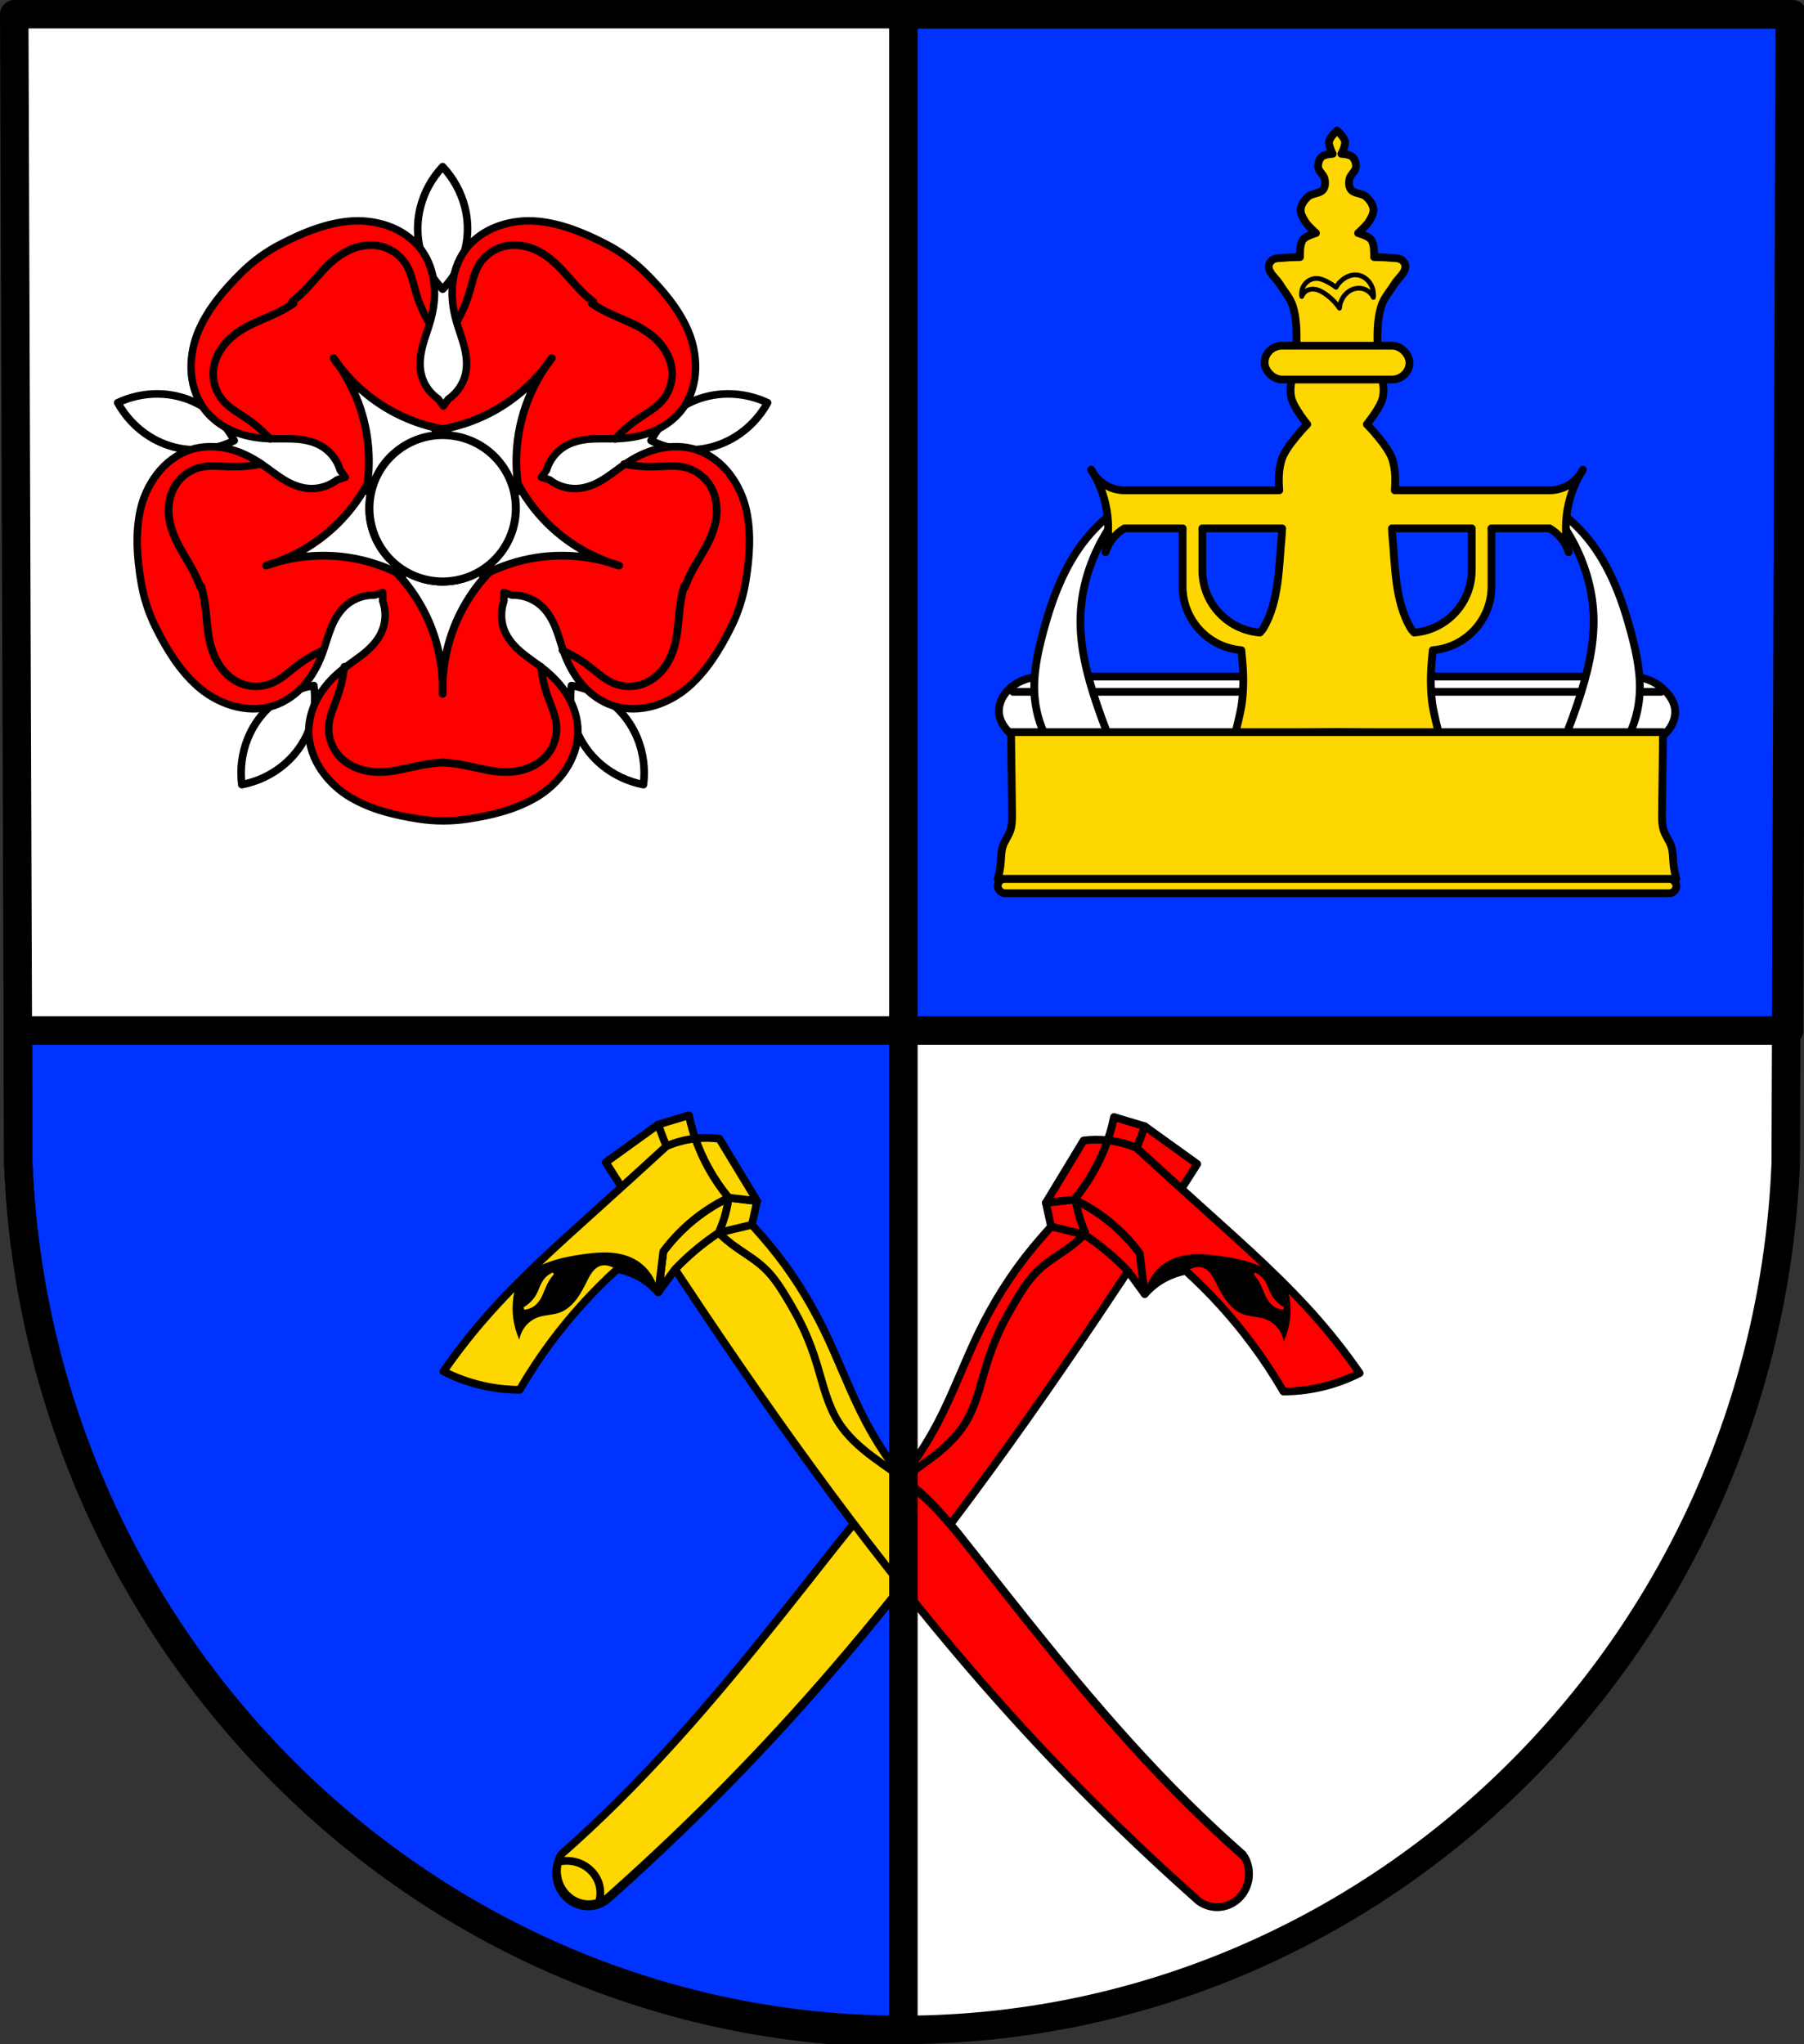 <?xml version="1.0" encoding="UTF-8" standalone="no"?>
<!-- Created with Inkscape (http://www.inkscape.org/) -->

<svg
   xmlns:dc="http://purl.org/dc/elements/1.1/"
   xmlns:cc="http://creativecommons.org/ns#"
   xmlns:rdf="http://www.w3.org/1999/02/22-rdf-syntax-ns#"
   xmlns:svg="http://www.w3.org/2000/svg"
   xmlns="http://www.w3.org/2000/svg"
   xmlns:sodipodi="http://sodipodi.sourceforge.net/DTD/sodipodi-0.dtd"
   xmlns:inkscape="http://www.inkscape.org/namespaces/inkscape"
   width="184.598mm"
   height="209.199mm"
   viewBox="0 0 184.598 209.199"
   version="1.1"
   id="svg1693"
   inkscape:version="0.92.5 (2060ec1f9f, 2020-04-08)"
   sodipodi:docname="DEU Gehlert COA.svg">
  <rect x="0" y="0" width="184.598" height="209.199" fill="#333333" stroke="none"/>
  <defs
     id="defs1687">
    <inkscape:path-effect
       effect="spiro"
       id="path-effect3397"
       is_visible="true" />
    <inkscape:path-effect
       effect="spiro"
       id="path-effect3243"
       is_visible="true" />
    <inkscape:path-effect
       effect="spiro"
       id="path-effect3214"
       is_visible="true" />
    <inkscape:path-effect
       effect="spiro"
       id="path-effect3210"
       is_visible="true" />
    <inkscape:path-effect
       effect="spiro"
       id="path-effect3206"
       is_visible="true" />
    <inkscape:path-effect
       effect="spiro"
       id="path-effect3202"
       is_visible="true" />
    <inkscape:path-effect
       effect="spiro"
       id="path-effect3198"
       is_visible="true" />
    <inkscape:path-effect
       effect="spiro"
       id="path-effect3194"
       is_visible="true" />
    <inkscape:path-effect
       effect="spiro"
       id="path-effect3190"
       is_visible="true" />
    <inkscape:path-effect
       effect="spiro"
       id="path-effect2663"
       is_visible="true" />
    <inkscape:path-effect
       effect="spiro"
       id="path-effect2659"
       is_visible="true" />
    <inkscape:path-effect
       effect="spiro"
       id="path-effect2655"
       is_visible="true" />
    <inkscape:path-effect
       effect="spiro"
       id="path-effect2651"
       is_visible="true" />
    <inkscape:path-effect
       effect="spiro"
       id="path-effect2647"
       is_visible="true" />
    <inkscape:path-effect
       effect="spiro"
       id="path-effect2643"
       is_visible="true" />
    <inkscape:path-effect
       effect="spiro"
       id="path-effect2639"
       is_visible="true" />
    <inkscape:path-effect
       effect="spiro"
       id="path-effect2635"
       is_visible="true" />
    <inkscape:path-effect
       effect="spiro"
       id="path-effect2631"
       is_visible="true" />
    <inkscape:path-effect
       effect="spiro"
       id="path-effect2627"
       is_visible="true" />
    <inkscape:path-effect
       effect="spiro"
       id="path-effect2194"
       is_visible="true" />
    <inkscape:path-effect
       effect="spiro"
       id="path-effect2004"
       is_visible="true" />
    <inkscape:path-effect
       effect="spiro"
       id="path-effect1084"
       is_visible="true" />
    <inkscape:path-effect
       effect="spiro"
       id="path-effect1061"
       is_visible="true" />
    <inkscape:path-effect
       effect="spiro"
       id="path-effect929"
       is_visible="true" />
    <inkscape:path-effect
       effect="spiro"
       id="path-effect868"
       is_visible="true" />
    <inkscape:path-effect
       effect="spiro"
       id="path-effect2563"
       is_visible="true" />
    <inkscape:path-effect
       effect="spiro"
       id="path-effect2532"
       is_visible="true" />
    <inkscape:path-effect
       effect="spiro"
       id="path-effect2532-7"
       is_visible="true" />
    <inkscape:path-effect
       effect="spiro"
       id="path-effect2563-0"
       is_visible="true" />
    <inkscape:path-effect
       effect="spiro"
       id="path-effect868-1"
       is_visible="true" />
    <inkscape:path-effect
       effect="spiro"
       id="path-effect929-3"
       is_visible="true" />
    <inkscape:path-effect
       effect="spiro"
       id="path-effect1061-5"
       is_visible="true" />
    <inkscape:path-effect
       effect="spiro"
       id="path-effect1084-8"
       is_visible="true" />
    <inkscape:path-effect
       effect="spiro"
       id="path-effect1084-4"
       is_visible="true" />
    <inkscape:path-effect
       effect="spiro"
       id="path-effect1084-8-0"
       is_visible="true" />
    <inkscape:path-effect
       effect="spiro"
       id="path-effect1084-9"
       is_visible="true" />
    <inkscape:path-effect
       effect="spiro"
       id="path-effect1084-8-4"
       is_visible="true" />
    <inkscape:path-effect
       effect="spiro"
       id="path-effect1084-4-4"
       is_visible="true" />
    <inkscape:path-effect
       effect="spiro"
       id="path-effect1084-8-0-6"
       is_visible="true" />
    <inkscape:path-effect
       effect="spiro"
       id="path-effect1084-9-5"
       is_visible="true" />
    <inkscape:path-effect
       effect="spiro"
       id="path-effect1084-8-4-7"
       is_visible="true" />
    <inkscape:path-effect
       effect="spiro"
       id="path-effect1084-4-4-6"
       is_visible="true" />
    <inkscape:path-effect
       effect="spiro"
       id="path-effect1084-8-0-6-2"
       is_visible="true" />
    <inkscape:path-effect
       effect="spiro"
       id="path-effect1084-5"
       is_visible="true" />
    <inkscape:path-effect
       effect="spiro"
       id="path-effect1084-8-05"
       is_visible="true" />
    <inkscape:path-effect
       effect="spiro"
       id="path-effect1084-4-1"
       is_visible="true" />
    <inkscape:path-effect
       effect="spiro"
       id="path-effect1084-8-0-5"
       is_visible="true" />
    <inkscape:path-effect
       effect="spiro"
       id="path-effect1084-5-6"
       is_visible="true" />
    <inkscape:path-effect
       effect="spiro"
       id="path-effect1084-8-05-8"
       is_visible="true" />
    <inkscape:path-effect
       effect="spiro"
       id="path-effect1084-4-1-8"
       is_visible="true" />
    <inkscape:path-effect
       effect="spiro"
       id="path-effect1084-8-0-5-2"
       is_visible="true" />
    <inkscape:path-effect
       effect="spiro"
       id="path-effect2004-2"
       is_visible="true" />
    <inkscape:path-effect
       effect="spiro"
       id="path-effect2194-2"
       is_visible="true" />
    <inkscape:path-effect
       effect="spiro"
       id="path-effect1084-8-05-8-9"
       is_visible="true" />
    <inkscape:path-effect
       effect="spiro"
       id="path-effect1084-5-6-2"
       is_visible="true" />
    <inkscape:path-effect
       effect="spiro"
       id="path-effect1084-8-05-1"
       is_visible="true" />
    <inkscape:path-effect
       effect="spiro"
       id="path-effect1084-5-8"
       is_visible="true" />
    <inkscape:path-effect
       effect="spiro"
       id="path-effect1084-8-4-7-0"
       is_visible="true" />
    <inkscape:path-effect
       effect="spiro"
       id="path-effect1084-9-5-0"
       is_visible="true" />
    <inkscape:path-effect
       effect="spiro"
       id="path-effect1084-8-4-9"
       is_visible="true" />
    <inkscape:path-effect
       effect="spiro"
       id="path-effect1084-9-0"
       is_visible="true" />
    <inkscape:path-effect
       effect="spiro"
       id="path-effect1084-8-06"
       is_visible="true" />
    <inkscape:path-effect
       effect="spiro"
       id="path-effect1084-46"
       is_visible="true" />
    <inkscape:path-effect
       effect="spiro"
       id="path-effect2663-0"
       is_visible="true" />
    <inkscape:path-effect
       effect="spiro"
       id="path-effect2627-0"
       is_visible="true" />
    <inkscape:path-effect
       effect="spiro"
       id="path-effect2631-6"
       is_visible="true" />
    <inkscape:path-effect
       effect="spiro"
       id="path-effect2635-3"
       is_visible="true" />
    <inkscape:path-effect
       effect="spiro"
       id="path-effect2639-4"
       is_visible="true" />
    <inkscape:path-effect
       effect="spiro"
       id="path-effect2643-7"
       is_visible="true" />
    <inkscape:path-effect
       effect="spiro"
       id="path-effect2647-4"
       is_visible="true" />
    <inkscape:path-effect
       effect="spiro"
       id="path-effect2651-2"
       is_visible="true" />
    <inkscape:path-effect
       effect="spiro"
       id="path-effect2655-5"
       is_visible="true" />
    <inkscape:path-effect
       effect="spiro"
       id="path-effect2659-6"
       is_visible="true" />
    <inkscape:path-effect
       effect="spiro"
       id="path-effect2663-0-1"
       is_visible="true" />
    <inkscape:path-effect
       effect="spiro"
       id="path-effect2627-0-1"
       is_visible="true" />
    <inkscape:path-effect
       effect="spiro"
       id="path-effect2631-6-5"
       is_visible="true" />
    <inkscape:path-effect
       effect="spiro"
       id="path-effect2635-3-0"
       is_visible="true" />
    <inkscape:path-effect
       effect="spiro"
       id="path-effect2639-4-7"
       is_visible="true" />
    <inkscape:path-effect
       effect="spiro"
       id="path-effect2643-7-1"
       is_visible="true" />
    <inkscape:path-effect
       effect="spiro"
       id="path-effect2647-4-1"
       is_visible="true" />
    <inkscape:path-effect
       effect="spiro"
       id="path-effect2651-2-3"
       is_visible="true" />
    <inkscape:path-effect
       effect="spiro"
       id="path-effect2655-5-1"
       is_visible="true" />
    <inkscape:path-effect
       effect="spiro"
       id="path-effect2659-6-8"
       is_visible="true" />
    <inkscape:path-effect
       effect="spiro"
       id="path-effect2663-0-1-0"
       is_visible="true" />
    <inkscape:path-effect
       effect="spiro"
       id="path-effect2663-0-1-5"
       is_visible="true" />
    <inkscape:path-effect
       effect="spiro"
       id="path-effect2627-0-2"
       is_visible="true" />
    <inkscape:path-effect
       effect="spiro"
       id="path-effect2627-0-1-0"
       is_visible="true" />
    <inkscape:path-effect
       effect="spiro"
       id="path-effect2663-0-1-5-8"
       is_visible="true" />
    <inkscape:path-effect
       effect="spiro"
       id="path-effect3243-3"
       is_visible="true" />
    <inkscape:path-effect
       effect="spiro"
       id="path-effect3214-3"
       is_visible="true" />
    <inkscape:path-effect
       effect="spiro"
       id="path-effect3210-4"
       is_visible="true" />
    <inkscape:path-effect
       effect="spiro"
       id="path-effect3206-8"
       is_visible="true" />
    <inkscape:path-effect
       effect="spiro"
       id="path-effect3202-8"
       is_visible="true" />
    <inkscape:path-effect
       effect="spiro"
       id="path-effect3198-3"
       is_visible="true" />
    <inkscape:path-effect
       effect="spiro"
       id="path-effect3190-2"
       is_visible="true" />
    <inkscape:path-effect
       effect="spiro"
       id="path-effect3194-6"
       is_visible="true" />
    <inkscape:path-effect
       effect="spiro"
       id="path-effect3190-9"
       is_visible="true" />
    <inkscape:path-effect
       effect="spiro"
       id="path-effect3397-8"
       is_visible="true" />
    <inkscape:path-effect
       effect="spiro"
       id="path-effect3397-8-3"
       is_visible="true" />
  </defs>
  <sodipodi:namedview
     id="base"
     pagecolor="#ffffff"
     bordercolor="#666666"
     borderopacity="1.0"
     inkscape:pageopacity="0.0"
     inkscape:pageshadow="2"
     inkscape:zoom="1.0029439"
     inkscape:cx="348.84571"
     inkscape:cy="395.33615"
     inkscape:document-units="mm"
     inkscape:current-layer="layer1"
     showgrid="false"
     inkscape:window-width="1920"
     inkscape:window-height="1046"
     inkscape:window-x="-11"
     inkscape:window-y="-11"
     inkscape:window-maximized="1"
     inkscape:snap-midpoints="true"
     inkscape:snap-smooth-nodes="true"
     fit-margin-top="0"
     fit-margin-left="0"
     fit-margin-right="0"
     fit-margin-bottom="0"
     inkscape:snap-nodes="false"
     inkscape:object-paths="true" />
  <g
     inkscape:label="Ebene 1"
     inkscape:groupmode="layer"
     id="layer1"
     transform="translate(51.19,-99.454)">
    <path
       style="fill:#ffffff;fill-rule:evenodd;stroke:none;stroke-width:2.91;stroke-linecap:round;stroke-linejoin:round;stroke-miterlimit:4;stroke-dasharray:none;stroke-opacity:1"
       inkscape:connector-curvature="0"
       d="m 131.953,100.909 -0.415,117.609 c -2.022,49.471 -41.976,88.652 -90.428,88.68 -48.409,-0.061 -88.377,-39.256 -90.428,-88.68 l -0.415,-117.609 h 90.841 z"
       id="path10563-0-6-2-5-4"
       sodipodi:nodetypes="ccccccc" />
    <path
       inkscape:connector-curvature="0"
       style="opacity:1;fill:#0033ff;fill-opacity:1;fill-rule:evenodd;stroke:none;stroke-width:2.91;stroke-linecap:round;stroke-linejoin:round;stroke-miterlimit:4;stroke-dasharray:none;stroke-opacity:1;paint-order:stroke fill markers"
       d="m 41.107,100.909 v 103.846 h 90.479 l 0.367,-103.846 z m 0,103.846 h -90.475 l 0.049,13.762 c 2.051,49.423 42.018,88.618 90.426,88.679 z"
       id="rect949-1" />
    <path
       style="fill:#ff0000;fill-opacity:1;stroke:#000000;stroke-width:0.794;stroke-linecap:round;stroke-linejoin:round;stroke-miterlimit:4;stroke-dasharray:none;stroke-opacity:1"
       d="m 328.586,190.063 3.096,1.111 c -0.968,2.079 -1.553,4.335 -1.719,6.622 -0.218,3.013 0.285,6.025 0.446,9.042 0.181,3.407 -0.077,6.833 -0.7,10.188 -0.634,3.414 -1.644,6.755 -2.165,10.188 -0.742,4.892 -0.469,9.936 0.797,14.72 l -5.827,-15.739 1.847,-29.035 c -0.1,-1.853 0.528,-3.735 1.719,-5.158 0.684,-0.816 1.545,-1.482 2.507,-1.938 z"
       id="path3192-3"
       inkscape:connector-curvature="0"
       inkscape:path-effect="#path-effect3194-6"
       inkscape:original-d="m 328.58619,190.06342 3.09623,1.11055 c 0,0 -1.48612,4.3535 -1.71918,6.6221 -0.30838,3.00177 0.47496,6.0243 0.44571,9.04172 -0.033,3.40381 -0.22876,6.81672 -0.70043,10.18785 -0.48107,3.43828 -1.89557,6.72654 -2.1649,10.18785 -0.3812,4.89901 0.79674,14.7199 0.79674,14.7199 l -5.827,-15.73869 1.84656,-29.03537 c 0,0 0.67036,-3.67975 1.71918,-5.1576 0.61136,-0.86144 2.50709,-1.93831 2.50709,-1.93831 z"
       sodipodi:nodetypes="ccaaaacccac"
       transform="matrix(-0.804,-0.595,-0.595,0.804,443.226,257.42)" />
    <path
       style="fill:#ff0000;fill-opacity:1;stroke:#000000;stroke-width:0.794;stroke-linecap:round;stroke-linejoin:round;stroke-miterlimit:4;stroke-dasharray:none;stroke-opacity:1"
       d="m 321.98,189.974 c -0.452,6.177 -0.818,12.361 -1.1,18.548 -0.783,17.185 -0.908,34.439 0.786,51.558 0.878,8.869 2.243,17.689 4.087,26.408 0.241,0.806 0.823,1.504 1.572,1.886 0.542,0.277 1.166,0.39 1.772,0.332 0.606,-0.058 1.194,-0.287 1.686,-0.646 0.76,-0.555 1.283,-1.426 1.415,-2.358 -0.546,-2.553 -1.018,-5.122 -1.415,-7.702 -1.711,-11.117 -2.027,-22.396 -2.358,-33.639 -0.09,-3.061 -0.186,-6.15 -0.943,-9.117 -0.415,-1.623 -1.023,-3.191 -1.501,-4.797 -0.478,-1.606 -0.826,-3.278 -0.7,-4.949 0.157,-2.074 1.03,-4.014 1.729,-5.973 0.464,-1.302 0.856,-2.633 1.122,-3.989 0.21,-1.071 0.341,-2.156 0.45,-3.241 0.131,-1.308 0.228,-2.636 0,-3.93 -0.248,-1.405 -0.869,-2.714 -1.258,-4.087 -0.835,-2.951 -0.569,-6.103 0,-9.117 0.325,-1.721 0.746,-3.424 1.262,-5.098 z"
       id="path3188-8"
       inkscape:connector-curvature="0"
       inkscape:path-effect="#path-effect3190-2"
       inkscape:original-d="m 321.9802,189.97389 c 0,0 -0.96404,12.35628 -1.10032,18.54847 -0.37819,17.18398 -0.6629,34.43146 0.78594,51.55843 0.75083,8.87575 4.08694,26.40798 4.08694,26.40798 0,0 0.81575,1.57308 1.57192,1.88629 1.06937,0.44295 2.47782,0.30097 3.45818,-0.31438 0.77631,-0.48727 1.4147,-2.35786 1.4147,-2.35786 0,0 -1.08714,-5.11257 -1.4147,-7.70232 -1.41047,-11.15158 -1.38644,-22.44037 -2.35786,-33.63874 -0.26404,-3.0438 -0.44859,-6.1021 -0.94313,-9.11704 -0.53908,-3.28648 -2.30005,-6.4169 -2.20067,-9.74581 0.0618,-2.0719 1.16027,-3.97999 1.7291,-5.97323 0.37909,-1.32839 0.83957,-2.63724 1.12218,-3.98944 0.22315,-1.06772 0.37458,-2.15312 0.44971,-3.24132 0.0902,-1.30681 0.19478,-2.6344 0,-3.92975 -0.21194,-1.4095 -1.04557,-2.67745 -1.25751,-4.08695 -0.45189,-3.00523 -0.36771,-6.10036 0,-9.11705 0.21181,-1.73765 1.2615,-5.09775 1.2615,-5.09775 z"
       sodipodi:nodetypes="caacaacaaaaaaaaaacc"
       transform="matrix(-0.804,-0.595,-0.595,0.804,443.226,257.42)" />
    <path
       inkscape:connector-curvature="0"
       style="fill:#ffd700;fill-opacity:1;stroke:#000000;stroke-width:0.794;stroke-linecap:round;stroke-linejoin:round;stroke-miterlimit:4;stroke-dasharray:none;stroke-opacity:1"
       d="m 41.111,250.692 v 11.052 c -3.59,4.505 -7.301,8.911 -11.17,13.181 -5.984,6.604 -12.332,12.879 -19.004,18.787 -0.673,0.504 -1.556,0.718 -2.386,0.58 -0.601,-0.1 -1.169,-0.38 -1.622,-0.788 -0.452,-0.408 -0.788,-0.942 -0.97,-1.523 -0.281,-0.899 -0.182,-1.909 0.267,-2.736 1.958,-1.727 3.867,-3.51 5.722,-5.347 7.992,-7.915 14.96,-16.789 21.919,-25.626 1.894,-2.406 3.81,-4.832 6.185,-6.764 0.346,-0.281 0.701,-0.551 1.06,-0.814 z"
       id="path3188-3-4" />
    <path
       style="fill:none;fill-opacity:1;stroke:#000000;stroke-width:0.794;stroke-linecap:round;stroke-linejoin:round;stroke-miterlimit:4;stroke-dasharray:none;stroke-opacity:1"
       d="m 326.176,287.364 c 0.191,-0.774 0.688,-1.468 1.358,-1.899 0.773,-0.496 1.758,-0.632 2.647,-0.402 0.736,0.19 1.407,0.623 1.884,1.215"
       id="path3196-9"
       inkscape:connector-curvature="0"
       inkscape:path-effect="#path-effect3198-3"
       inkscape:original-d="m 326.17574,287.3639 c 0.51896,-0.34544 0.69499,-1.49184 1.3583,-1.89882 0.76073,-0.46676 1.77444,-0.58932 2.64714,-0.40229 0.73062,0.15659 1.0141,0.99787 1.88352,1.21543"
       sodipodi:nodetypes="caac"
       transform="matrix(-0.804,-0.595,-0.595,0.804,443.226,257.42)" />
    <path
       style="fill:#ff0000;fill-opacity:1;stroke:#000000;stroke-width:0.794;stroke-linecap:round;stroke-linejoin:round;stroke-miterlimit:4;stroke-dasharray:none;stroke-opacity:1"
       d="m 318.384,203.863 c 0.482,-0.507 0.964,-1.015 1.445,-1.522 0.482,-0.507 0.964,-1.015 1.445,-1.522 1.25,-0.378 2.542,-0.621 3.844,-0.721 1.606,-0.124 3.228,-0.032 4.809,0.273 l 2.138,2.007 -1.875,1.636 -3.218,-1.371 c -0.987,-0.048 -1.977,-0.042 -2.963,0.019 -0.957,0.059 -1.911,0.17 -2.856,0.332 z"
       id="path3200-3"
       inkscape:connector-curvature="0"
       inkscape:path-effect="#path-effect3202-8"
       inkscape:original-d="m 318.38414,203.86313 1.44532,-1.52202 1.44531,-1.52203 c 0,0 2.54323,-0.63734 3.84432,-0.72116 1.60216,-0.10322 4.80869,0.27326 4.80869,0.27326 l 2.13839,2.00707 -1.87537,1.63617 -3.21818,-1.37062 c 0,0 -1.97698,-0.0411 -2.96272,0.0193 -0.9565,0.0586 -2.85562,0.33223 -2.85562,0.33223 z"
       sodipodi:nodetypes="cccaccccacc"
       transform="matrix(-0.804,-0.595,-0.595,0.804,443.226,257.42)" />
    <path
       style="fill:#ff0000;fill-opacity:1;stroke:#000000;stroke-width:0.794;stroke-linecap:round;stroke-linejoin:round;stroke-miterlimit:4;stroke-dasharray:none;stroke-opacity:1"
       d="m 318.384,203.863 c -0.073,-0.881 -0.308,-1.748 -0.689,-2.546 -0.325,-0.679 -0.756,-1.308 -1.273,-1.856 -3.341,0.332 -6.65,0.99 -9.864,1.962 -1.875,0.567 -3.717,1.24 -5.515,2.015 -1.187,-0.883 -2.259,-1.92 -3.182,-3.076 -0.76,-0.952 -1.419,-1.985 -1.962,-3.076 2.104,-0.716 4.247,-1.318 6.417,-1.803 5.261,-1.176 10.649,-1.658 16.015,-2.174 3.206,-0.308 6.411,-0.63 9.615,-0.964 0.997,0.232 1.959,0.614 2.844,1.128 0.711,0.413 1.372,0.911 1.966,1.48 l -0.689,7.424 -2.138,-2.007 c -1.581,-0.305 -3.203,-0.397 -4.809,-0.273 -1.302,0.1 -2.594,0.343 -3.844,0.721 z"
       id="path3204-8"
       inkscape:connector-curvature="0"
       inkscape:path-effect="#path-effect3206-8"
       inkscape:original-d="m 318.38414,203.86313 c 0,0 -0.32071,-1.74748 -0.68939,-2.5455 -0.31462,-0.68102 -1.27276,-1.85609 -1.27276,-1.85609 0,0 -6.63589,1.0572 -9.86379,1.96216 -1.88462,0.52836 -5.51522,2.01518 -5.51522,2.01518 0,0 -2.24847,-1.9335 -3.18188,-3.07581 -0.7695,-0.94171 -1.96215,-3.0758 -1.96215,-3.0758 0,0 4.24127,-1.35202 6.41676,-1.80306 5.27526,-1.09371 10.66507,-1.54313 16.01541,-2.17427 3.19895,-0.37736 9.6152,-0.9638 9.6152,-0.9638 0,0 1.95442,0.62857 2.84361,1.12767 0.71523,0.40145 1.96564,1.48009 1.96564,1.48009 l -0.6894,7.42435 -2.13839,-2.00707 c 0,0 -3.20653,-0.37648 -4.80869,-0.27326 -1.30109,0.0838 -3.84432,0.72116 -3.84432,0.72116 z"
       sodipodi:nodetypes="cacacacaacacccacc"
       transform="matrix(-0.804,-0.595,-0.595,0.804,443.226,257.42)" />
    <path
       style="fill:#ffd700;fill-opacity:1;stroke:#000000;stroke-width:0.794;stroke-linecap:round;stroke-linejoin:round;stroke-miterlimit:4;stroke-dasharray:none;stroke-opacity:1"
       d="m 329.928,200.371 c -0.065,-1.209 -0.018,-2.424 0.141,-3.624 0.147,-1.109 0.388,-2.206 0.721,-3.273"
       id="path3208-8"
       inkscape:connector-curvature="0"
       inkscape:path-effect="#path-effect3210-4"
       inkscape:original-d="m 329.92778,200.37118 c 0.0473,-1.20822 -0.013,-2.42487 0.1411,-3.62387 0.14247,-1.1082 0.48096,-2.1826 0.72105,-3.2735"
       sodipodi:nodetypes="cac"
       transform="matrix(-0.804,-0.595,-0.595,0.804,443.226,257.42)" />
    <path
       style="fill:#000000;fill-opacity:1;stroke:none;stroke-width:0.265px;stroke-linecap:butt;stroke-linejoin:miter;stroke-opacity:1"
       d="m 318.384,203.863 c 0.65,-1.291 0.67,-2.882 0.053,-4.189 -0.386,-0.818 -1,-1.513 -1.699,-2.088 -0.699,-0.574 -1.484,-1.034 -2.279,-1.465 -1.786,-0.969 -3.728,-1.826 -5.759,-1.764 -0.51,0.015 -1.018,0.09 -1.512,0.22 -0.959,0.679 -1.761,1.576 -2.328,2.605 -0.366,0.664 -0.635,1.381 -0.795,2.121 0.384,-0.371 0.869,-0.636 1.389,-0.757 0.52,-0.121 1.073,-0.097 1.58,0.067 0.686,0.222 1.274,0.688 1.962,0.902 0.719,0.223 1.503,0.153 2.226,-0.059 0.723,-0.212 1.397,-0.559 2.07,-0.896 0.333,-0.166 0.67,-0.332 1.033,-0.415 0.363,-0.082 0.758,-0.074 1.089,0.097 0.238,0.123 0.428,0.322 0.584,0.539 0.156,0.217 0.283,0.454 0.423,0.681 0.394,0.639 0.901,1.204 1.273,1.856 0.44,0.772 0.68,1.657 0.689,2.546 z"
       id="path3212-7"
       inkscape:connector-curvature="0"
       inkscape:path-effect="#path-effect3214-3"
       inkscape:original-d="m 318.38414,203.86313 c 0,0 0.61547,-2.91114 0.053,-4.18946 -0.71598,-1.6272 -2.42859,-2.68028 -3.97733,-3.55309 -1.74896,-0.98565 -3.75684,-1.61106 -5.75857,-1.76415 -0.50772,-0.0388 -1.51167,0.22015 -1.51167,0.22015 0,0 -1.72555,1.60826 -2.32839,2.60463 -0.39092,0.64611 -0.79547,2.12124 -0.79547,2.12124 0,0 1.95871,-0.79216 2.96974,-0.6894 0.71609,0.0728 1.24641,0.82536 1.96215,0.90152 1.45854,0.1552 2.85346,-0.68651 4.29553,-0.95456 0.70295,-0.13066 1.45354,-0.57389 2.12125,-0.31818 0.49248,0.1886 0.69022,0.79854 1.00758,1.21971 0.45147,0.59913 0.95814,1.17507 1.27276,1.85609 0.36868,0.79802 0.68939,2.5455 0.68939,2.5455 z"
       sodipodi:nodetypes="caaacacaaaaaacc"
       transform="matrix(-0.804,-0.595,-0.595,0.804,443.226,257.42)" />
    <path
       transform="matrix(-1,0,0,1,-114.863,-1e-6)"
       style="fill:none;stroke:#000000;stroke-width:0.794;stroke-linecap:round;stroke-linejoin:round;stroke-miterlimit:4;stroke-dasharray:none;stroke-opacity:1"
       d="m -174.73,225.614 c 0.291,-0.643 0.528,-1.311 0.708,-1.994 0.138,-0.523 0.243,-1.055 0.314,-1.591"
       id="path3241-7"
       inkscape:connector-curvature="0"
       inkscape:path-effect="#path-effect3243-3"
       inkscape:original-d="m -174.72986,225.61369 c 0.31853,-0.56212 0.52145,-1.31373 0.70815,-1.99386 0.14312,-0.52137 0.29155,-0.9584 0.31355,-1.59136"
       sodipodi:nodetypes="cac" />
    <path
       style="fill:#ffd700;fill-opacity:1;stroke:#000000;stroke-width:0.794;stroke-linecap:round;stroke-linejoin:round;stroke-miterlimit:4;stroke-dasharray:none;stroke-opacity:1"
       d="m 328.586,190.063 3.096,1.111 c -0.968,2.079 -1.553,4.335 -1.719,6.622 -0.218,3.013 0.285,6.025 0.446,9.042 0.181,3.407 -0.077,6.833 -0.7,10.188 -0.634,3.414 -1.644,6.755 -2.165,10.188 -0.742,4.892 -0.469,9.936 0.797,14.72 l -5.827,-15.739 1.847,-29.035 c -0.1,-1.853 0.528,-3.735 1.719,-5.158 0.684,-0.816 1.545,-1.482 2.507,-1.938 z"
       id="path3192"
       inkscape:connector-curvature="0"
       inkscape:path-effect="#path-effect3194"
       inkscape:original-d="m 328.58619,190.06342 3.09623,1.11055 c 0,0 -1.48612,4.3535 -1.71918,6.6221 -0.30838,3.00177 0.47496,6.0243 0.44571,9.04172 -0.033,3.40381 -0.22876,6.81672 -0.70043,10.18785 -0.48107,3.43828 -1.89557,6.72654 -2.1649,10.18785 -0.3812,4.89901 0.79674,14.7199 0.79674,14.7199 l -5.827,-15.73869 1.84656,-29.03537 c 0,0 0.67036,-3.67975 1.71918,-5.1576 0.61136,-0.86144 2.50709,-1.93831 2.50709,-1.93831 z"
       sodipodi:nodetypes="ccaaaacccac"
       transform="rotate(-36.532,209.459,675.596)" />
    <path
       style="fill:#ffd700;fill-opacity:1;stroke:#000000;stroke-width:0.794;stroke-linecap:round;stroke-linejoin:round;stroke-miterlimit:4;stroke-dasharray:none;stroke-opacity:1"
       d="m 321.98,189.974 c -0.452,6.177 -0.818,12.361 -1.1,18.548 -0.783,17.185 -0.908,34.439 0.786,51.558 0.878,8.869 2.243,17.689 4.087,26.408 0.241,0.806 0.823,1.504 1.572,1.886 0.542,0.277 1.166,0.39 1.772,0.332 0.606,-0.058 1.194,-0.287 1.686,-0.646 0.76,-0.555 1.283,-1.426 1.415,-2.358 -0.546,-2.553 -1.018,-5.122 -1.415,-7.702 -1.711,-11.117 -2.027,-22.396 -2.358,-33.639 -0.09,-3.061 -0.186,-6.15 -0.943,-9.117 -0.415,-1.623 -1.023,-3.191 -1.501,-4.797 -0.478,-1.606 -0.826,-3.278 -0.7,-4.949 0.157,-2.074 1.03,-4.014 1.729,-5.973 0.464,-1.302 0.856,-2.633 1.122,-3.989 0.21,-1.071 0.341,-2.156 0.45,-3.241 0.131,-1.308 0.228,-2.636 0,-3.93 -0.248,-1.405 -0.869,-2.714 -1.258,-4.087 -0.835,-2.951 -0.569,-6.103 0,-9.117 0.325,-1.721 0.746,-3.424 1.262,-5.098 z"
       id="path3188"
       inkscape:connector-curvature="0"
       inkscape:path-effect="#path-effect3190"
       inkscape:original-d="m 321.9802,189.97389 c 0,0 -0.96404,12.35628 -1.10032,18.54847 -0.37819,17.18398 -0.6629,34.43146 0.78594,51.55843 0.75083,8.87575 4.08694,26.40798 4.08694,26.40798 0,0 0.81575,1.57308 1.57192,1.88629 1.06937,0.44295 2.47782,0.30097 3.45818,-0.31438 0.77631,-0.48727 1.4147,-2.35786 1.4147,-2.35786 0,0 -1.08714,-5.11257 -1.4147,-7.70232 -1.41047,-11.15158 -1.38644,-22.44037 -2.35786,-33.63874 -0.26404,-3.0438 -0.44859,-6.1021 -0.94313,-9.11704 -0.53908,-3.28648 -2.30005,-6.4169 -2.20067,-9.74581 0.0618,-2.0719 1.16027,-3.97999 1.7291,-5.97323 0.37909,-1.32839 0.83957,-2.63724 1.12218,-3.98944 0.22315,-1.06772 0.37458,-2.15312 0.44971,-3.24132 0.0902,-1.30681 0.19478,-2.6344 0,-3.92975 -0.21194,-1.4095 -1.04557,-2.67745 -1.25751,-4.08695 -0.45189,-3.00523 -0.36771,-6.10036 0,-9.11705 0.21181,-1.73765 1.2615,-5.09775 1.2615,-5.09775 z"
       sodipodi:nodetypes="caacaacaaaaaaaaaacc"
       transform="rotate(-36.532,209.459,675.596)" />
    <path
       style="fill:none;fill-opacity:1;stroke:#000000;stroke-width:0.794;stroke-linecap:round;stroke-linejoin:round;stroke-miterlimit:4;stroke-dasharray:none;stroke-opacity:1"
       d="m 326.176,287.364 c 0.191,-0.774 0.688,-1.468 1.358,-1.899 0.773,-0.496 1.758,-0.632 2.647,-0.402 0.736,0.19 1.407,0.623 1.884,1.215"
       id="path3196"
       inkscape:connector-curvature="0"
       inkscape:path-effect="#path-effect3198"
       inkscape:original-d="m 326.17574,287.3639 c 0.51896,-0.34544 0.69499,-1.49184 1.3583,-1.89882 0.76073,-0.46676 1.77444,-0.58932 2.64714,-0.40229 0.73062,0.15659 1.0141,0.99787 1.88352,1.21543"
       sodipodi:nodetypes="caac"
       transform="rotate(-36.532,209.459,675.596)" />
    <path
       style="fill:#ffd700;fill-opacity:1;stroke:#000000;stroke-width:0.794;stroke-linecap:round;stroke-linejoin:round;stroke-miterlimit:4;stroke-dasharray:none;stroke-opacity:1"
       d="m 318.384,203.863 c 0.482,-0.507 0.964,-1.015 1.445,-1.522 0.482,-0.507 0.964,-1.015 1.445,-1.522 1.25,-0.378 2.542,-0.621 3.844,-0.721 1.606,-0.124 3.228,-0.032 4.809,0.273 l 2.138,2.007 -1.875,1.636 -3.218,-1.371 c -0.987,-0.048 -1.977,-0.042 -2.963,0.019 -0.957,0.059 -1.911,0.17 -2.856,0.332 z"
       id="path3200"
       inkscape:connector-curvature="0"
       inkscape:path-effect="#path-effect3202"
       inkscape:original-d="m 318.38414,203.86313 1.44532,-1.52202 1.44531,-1.52203 c 0,0 2.54323,-0.63734 3.84432,-0.72116 1.60216,-0.10322 4.80869,0.27326 4.80869,0.27326 l 2.13839,2.00707 -1.87537,1.63617 -3.21818,-1.37062 c 0,0 -1.97698,-0.0411 -2.96272,0.0193 -0.9565,0.0586 -2.85562,0.33223 -2.85562,0.33223 z"
       sodipodi:nodetypes="cccaccccacc"
       transform="rotate(-36.532,209.459,675.596)" />
    <path
       style="fill:#ffd700;fill-opacity:1;stroke:#000000;stroke-width:0.794;stroke-linecap:round;stroke-linejoin:round;stroke-miterlimit:4;stroke-dasharray:none;stroke-opacity:1"
       d="m 318.384,203.863 c -0.073,-0.881 -0.308,-1.748 -0.689,-2.546 -0.325,-0.679 -0.756,-1.308 -1.273,-1.856 -3.341,0.332 -6.65,0.99 -9.864,1.962 -1.875,0.567 -3.717,1.24 -5.515,2.015 -1.187,-0.883 -2.259,-1.92 -3.182,-3.076 -0.76,-0.952 -1.419,-1.985 -1.962,-3.076 2.104,-0.716 4.247,-1.318 6.417,-1.803 5.261,-1.176 10.649,-1.658 16.015,-2.174 3.206,-0.308 6.411,-0.63 9.615,-0.964 0.997,0.232 1.959,0.614 2.844,1.128 0.711,0.413 1.372,0.911 1.966,1.48 l -0.689,7.424 -2.138,-2.007 c -1.581,-0.305 -3.203,-0.397 -4.809,-0.273 -1.302,0.1 -2.594,0.343 -3.844,0.721 z"
       id="path3204"
       inkscape:connector-curvature="0"
       inkscape:path-effect="#path-effect3206"
       inkscape:original-d="m 318.38414,203.86313 c 0,0 -0.32071,-1.74748 -0.68939,-2.5455 -0.31462,-0.68102 -1.27276,-1.85609 -1.27276,-1.85609 0,0 -6.63589,1.0572 -9.86379,1.96216 -1.88462,0.52836 -5.51522,2.01518 -5.51522,2.01518 0,0 -2.24847,-1.9335 -3.18188,-3.07581 -0.7695,-0.94171 -1.96215,-3.0758 -1.96215,-3.0758 0,0 4.24127,-1.35202 6.41676,-1.80306 5.27526,-1.09371 10.66507,-1.54313 16.01541,-2.17427 3.19895,-0.37736 9.6152,-0.9638 9.6152,-0.9638 0,0 1.95442,0.62857 2.84361,1.12767 0.71523,0.40145 1.96564,1.48009 1.96564,1.48009 l -0.6894,7.42435 -2.13839,-2.00707 c 0,0 -3.20653,-0.37648 -4.80869,-0.27326 -1.30109,0.0838 -3.84432,0.72116 -3.84432,0.72116 z"
       sodipodi:nodetypes="cacacacaacacccacc"
       transform="rotate(-36.532,209.459,675.596)" />
    <path
       style="fill:#ffd700;fill-opacity:1;stroke:#000000;stroke-width:0.794;stroke-linecap:round;stroke-linejoin:round;stroke-miterlimit:4;stroke-dasharray:none;stroke-opacity:1"
       d="m 329.928,200.371 c -0.065,-1.209 -0.018,-2.424 0.141,-3.624 0.147,-1.109 0.388,-2.206 0.721,-3.273"
       id="path3208"
       inkscape:connector-curvature="0"
       inkscape:path-effect="#path-effect3210"
       inkscape:original-d="m 329.92778,200.37118 c 0.0473,-1.20822 -0.013,-2.42487 0.1411,-3.62387 0.14247,-1.1082 0.48096,-2.1826 0.72105,-3.2735"
       sodipodi:nodetypes="cac"
       transform="rotate(-36.532,209.459,675.596)" />
    <path
       style="fill:#000000;fill-opacity:1;stroke:none;stroke-width:0.265px;stroke-linecap:butt;stroke-linejoin:miter;stroke-opacity:1"
       d="m 318.384,203.863 c 0.65,-1.291 0.67,-2.882 0.053,-4.189 -0.386,-0.818 -1,-1.513 -1.699,-2.088 -0.699,-0.574 -1.484,-1.034 -2.279,-1.465 -1.786,-0.969 -3.728,-1.826 -5.759,-1.764 -0.51,0.015 -1.018,0.09 -1.512,0.22 -0.959,0.679 -1.761,1.576 -2.328,2.605 -0.366,0.664 -0.635,1.381 -0.795,2.121 0.384,-0.371 0.869,-0.636 1.389,-0.757 0.52,-0.121 1.073,-0.097 1.58,0.067 0.686,0.222 1.274,0.688 1.962,0.902 0.719,0.223 1.503,0.153 2.226,-0.059 0.723,-0.212 1.397,-0.559 2.07,-0.896 0.333,-0.166 0.67,-0.332 1.033,-0.415 0.363,-0.082 0.758,-0.074 1.089,0.097 0.238,0.123 0.428,0.322 0.584,0.539 0.156,0.217 0.283,0.454 0.423,0.681 0.394,0.639 0.901,1.204 1.273,1.856 0.44,0.772 0.68,1.657 0.689,2.546 z"
       id="path3212"
       inkscape:connector-curvature="0"
       inkscape:path-effect="#path-effect3214"
       inkscape:original-d="m 318.38414,203.86313 c 0,0 0.61547,-2.91114 0.053,-4.18946 -0.71598,-1.6272 -2.42859,-2.68028 -3.97733,-3.55309 -1.74896,-0.98565 -3.75684,-1.61106 -5.75857,-1.76415 -0.50772,-0.0388 -1.51167,0.22015 -1.51167,0.22015 0,0 -1.72555,1.60826 -2.32839,2.60463 -0.39092,0.64611 -0.79547,2.12124 -0.79547,2.12124 0,0 1.95871,-0.79216 2.96974,-0.6894 0.71609,0.0728 1.24641,0.82536 1.96215,0.90152 1.45854,0.1552 2.85346,-0.68651 4.29553,-0.95456 0.70295,-0.13066 1.45354,-0.57389 2.12125,-0.31818 0.49248,0.1886 0.69022,0.79854 1.00758,1.21971 0.45147,0.59913 0.95814,1.17507 1.27276,1.85609 0.36868,0.79802 0.68939,2.5455 0.68939,2.5455 z"
       sodipodi:nodetypes="caaacacaaaaaacc"
       transform="rotate(-36.532,209.459,675.596)" />
    <path
       style="fill:none;stroke:#000000;stroke-width:0.794;stroke-linecap:round;stroke-linejoin:round;stroke-miterlimit:4;stroke-dasharray:none;stroke-opacity:1"
       d="m -174.73,225.614 c 0.291,-0.643 0.528,-1.311 0.708,-1.994 0.138,-0.523 0.243,-1.055 0.314,-1.591"
       id="path3241"
       inkscape:connector-curvature="0"
       inkscape:path-effect="#path-effect3243"
       inkscape:original-d="m -174.72986,225.61369 c 0.31853,-0.56212 0.52145,-1.31373 0.70815,-1.99386 0.14312,-0.52137 0.29155,-0.9584 0.31355,-1.59136"
       sodipodi:nodetypes="cac"
       transform="translate(197.081)" />
    <path
       style="fill:#ff0000;fill-opacity:1;stroke:#000000;stroke-width:3;stroke-linecap:round;stroke-linejoin:round;stroke-miterlimit:4;stroke-dasharray:none;stroke-opacity:1"
       d="M 348.838 571.607 L 348.838 613.379 C 362.406 630.406 376.432 647.059 391.057 663.197 C 413.675 688.156 437.665 711.873 462.883 734.203 C 465.428 736.108 468.765 736.918 471.9 736.395 C 474.171 736.015 476.319 734.958 478.029 733.416 C 479.739 731.874 481.009 729.856 481.695 727.658 C 482.756 724.262 482.384 720.444 480.688 717.316 C 473.286 710.791 466.072 704.051 459.061 697.107 C 428.854 667.194 402.52 633.652 376.219 600.252 C 369.059 591.16 361.819 581.991 352.844 574.686 C 351.537 573.622 350.196 572.604 348.838 571.607 z "
       transform="matrix(0.265,0,0,0.265,-51.19,99.454)"
       id="path3188-3" />
    <path
       style="opacity:1;fill:none;fill-opacity:1;fill-rule:evenodd;stroke:#000000;stroke-width:11;stroke-linecap:round;stroke-linejoin:round;stroke-miterlimit:4;stroke-dasharray:none;stroke-opacity:1;paint-order:stroke fill markers"
       d="M 348.838 5.5 L 348.838 397.99 L 690.805 397.99 L 692.191 5.5 L 348.838 5.5 z M 348.838 397.99 L 6.887 397.99 L 7.07 450.006 C 14.821 636.803 165.879 784.938 348.838 785.172 L 348.838 397.99 z "
       transform="matrix(0.265,0,0,0.265,-51.19,99.454)"
       id="rect949" />
    <path
       style="fill:none;fill-rule:evenodd;stroke:#000000;stroke-width:2.91;stroke-linecap:round;stroke-linejoin:round;stroke-miterlimit:4;stroke-dasharray:none;stroke-opacity:1"
       inkscape:connector-curvature="0"
       d="m 131.953,100.909 -0.415,117.609 c -2.022,49.471 -41.976,88.652 -90.428,88.68 -48.409,-0.061 -88.377,-39.256 -90.428,-88.68 l -0.415,-117.609 h 90.841 z"
       id="path10563-0-6-2-5"
       sodipodi:nodetypes="ccccccc" />
    <rect
       style="opacity:1;fill:#ffffff;fill-opacity:1;fill-rule:evenodd;stroke:#000000;stroke-width:0.794;stroke-linecap:round;stroke-linejoin:round;stroke-miterlimit:4;stroke-dasharray:none;stroke-opacity:1;paint-order:stroke fill markers"
       id="rect2553-6"
       width="69.197"
       height="7.143"
       x="51.027"
       y="168.696"
       ry="3.571"
       rx="4.464" />
    <rect
       style="opacity:1;fill:#ffd700;fill-opacity:1;fill-rule:evenodd;stroke:#000000;stroke-width:0.794;stroke-linecap:round;stroke-linejoin:round;stroke-miterlimit:4;stroke-dasharray:none;stroke-opacity:1;paint-order:stroke fill markers"
       id="rect2528-0"
       width="69.444"
       height="1.475"
       x="50.904"
       y="189.395"
       ry="0.738" />
    <path
       style="fill:none;stroke:#000000;stroke-width:0.794;stroke-linecap:round;stroke-linejoin:round;stroke-miterlimit:4;stroke-dasharray:none;stroke-opacity:1"
       d="m 52.478,170.259 h 66.295"
       id="path2555-7"
       inkscape:connector-curvature="0" />
    <path
       style="fill:#ffffff;stroke:#000000;stroke-width:0.794;stroke-linecap:round;stroke-linejoin:round;stroke-miterlimit:4;stroke-dasharray:none;stroke-opacity:1"
       d="m 64.435,150.764 c -1.703,0.978 -3.225,2.271 -4.464,3.795 -2.273,2.793 -3.543,6.266 -4.464,9.747 -0.565,2.138 -1.017,4.345 -0.818,6.547 0.157,1.734 0.721,3.43 1.637,4.911 l 6.92,1.414 c -0.835,-1.873 -1.58,-3.786 -2.232,-5.729 -0.976,-2.908 -1.75,-5.938 -1.637,-9.003 0.106,-2.875 1.004,-5.7 2.455,-8.185 0.735,-1.258 1.61,-2.433 2.604,-3.497 z m 42.38,0 c 0.994,1.064 1.87,2.239 2.604,3.497 1.451,2.484 2.349,5.309 2.455,8.185 0.113,3.065 -0.661,6.095 -1.637,9.003 -0.652,1.944 -1.397,3.857 -2.232,5.729 l 6.919,-1.414 c 0.915,-1.481 1.481,-3.177 1.637,-4.911 0.199,-2.202 -0.253,-4.41 -0.819,-6.547 -0.921,-3.481 -2.191,-6.954 -4.464,-9.747 -1.24,-1.523 -2.761,-2.817 -4.464,-3.795 z"
       id="path2561-5"
       inkscape:connector-curvature="0" />
    <path
       style="fill:#ffd700;stroke:#000000;stroke-width:0.794;stroke-linecap:round;stroke-linejoin:round;stroke-miterlimit:4;stroke-dasharray:none;stroke-opacity:1;fill-opacity:1"
       d="m 85.626,112.817 c 0,0 -0.736,0.662 -0.815,1.116 -0.075,0.433 0.372,1.265 0.372,1.265 0,0 -0.833,0.037 -1.116,0.298 -0.271,0.25 -0.399,0.674 -0.372,1.041 0.034,0.476 0.588,0.795 0.67,1.265 0.06,0.346 0.059,0.759 -0.149,1.042 -0.342,0.465 -1.137,0.354 -1.563,0.744 -0.361,0.33 -0.697,0.778 -0.744,1.265 -0.043,0.445 0.214,0.883 0.446,1.265 0.283,0.465 1.116,1.191 1.116,1.191 0,0 -0.939,0.262 -1.265,0.595 -0.171,0.175 -0.24,0.432 -0.298,0.67 -0.095,0.386 -0.074,1.19 -0.074,1.19 0,0 -1.095,0.011 -1.637,0.074 -0.401,0.046 -0.863,-0.013 -1.191,0.223 -0.207,0.149 -0.379,0.414 -0.372,0.67 0.018,0.702 0.75,1.187 1.116,1.786 0.453,0.74 1.076,1.405 1.339,2.232 0.498,1.564 0.405,3.27 0.372,4.911 -0.03,1.498 -0.833,2.999 -0.521,4.464 0.223,1.044 1.637,2.753 1.637,2.753 0,0 -2.147,2.171 -2.604,3.572 -0.334,1.025 -0.34,2.097 -0.258,3.184 H 63.871 c -0.587,-0.003 -1.172,-0.143 -1.697,-0.406 -0.57,-0.286 -1.063,-0.719 -1.427,-1.242 0.539,0.944 0.94,1.967 1.183,3.027 0.371,1.623 0.371,3.329 0,4.952 0.158,-0.499 0.407,-0.969 0.731,-1.38 0.333,-0.423 0.746,-0.783 1.21,-1.055 h 5.966 c -0.01,0.145 -0.015,0.291 -0.015,0.438 v 5.494 c 0,3.449 2.637,6.258 6.012,6.534 0.04,0.393 0.189,1.878 0.197,2.774 0.008,0.894 -0.028,1.792 -0.149,2.678 -0.141,1.032 -0.67,3.05 -0.67,3.05 l 10.414,-0.114 10.414,0.114 c 0,0 -0.529,-2.019 -0.67,-3.05 -0.121,-0.886 -0.157,-1.784 -0.149,-2.678 0.008,-0.896 0.157,-2.381 0.197,-2.774 3.375,-0.276 6.012,-3.085 6.012,-6.534 v -5.494 c 0,-0.147 -0.005,-0.293 -0.015,-0.438 h 5.966 c 0.464,0.273 0.877,0.633 1.21,1.055 0.324,0.411 0.573,0.881 0.731,1.38 -0.371,-1.623 -0.371,-3.329 0,-4.952 0.243,-1.06 0.644,-2.083 1.183,-3.027 -0.364,0.523 -0.857,0.956 -1.427,1.242 -0.525,0.263 -1.11,0.403 -1.697,0.406 H 91.536 c 0.082,-1.087 0.076,-2.159 -0.258,-3.184 -0.456,-1.401 -2.604,-3.572 -2.604,-3.572 0,0 1.414,-1.709 1.637,-2.753 0.313,-1.465 -0.49,-2.966 -0.521,-4.464 -0.033,-1.641 -0.126,-3.346 0.372,-4.911 0.263,-0.827 0.886,-1.492 1.339,-2.232 0.367,-0.599 1.098,-1.084 1.116,-1.786 0.007,-0.255 -0.165,-0.52 -0.372,-0.67 -0.328,-0.236 -0.79,-0.177 -1.191,-0.223 -0.543,-0.063 -1.637,-0.074 -1.637,-0.074 0,0 0.02,-0.804 -0.074,-1.19 -0.058,-0.237 -0.126,-0.495 -0.297,-0.67 -0.326,-0.333 -1.265,-0.595 -1.265,-0.595 0,0 0.834,-0.726 1.116,-1.191 0.232,-0.382 0.489,-0.82 0.446,-1.265 -0.047,-0.487 -0.383,-0.934 -0.744,-1.265 -0.425,-0.39 -1.221,-0.279 -1.563,-0.744 -0.208,-0.283 -0.209,-0.696 -0.149,-1.042 0.082,-0.47 0.635,-0.789 0.67,-1.265 0.026,-0.368 -0.101,-0.792 -0.372,-1.041 -0.283,-0.261 -1.116,-0.298 -1.116,-0.298 0,0 0.447,-0.832 0.372,-1.265 -0.079,-0.454 -0.815,-1.116 -0.815,-1.116 z m 24.879,35.168 c 0.103,-0.148 0.197,-0.302 0.278,-0.463 -0.097,0.152 -0.189,0.307 -0.278,0.463 z m -49.757,0 c -0.089,-0.156 -0.181,-0.311 -0.278,-0.463 0.081,0.161 0.175,0.315 0.278,0.463 z m 11.095,5.544 h 8.166 c -0.004,0.22 -0.014,0.439 -0.035,0.657 -0.311,3.22 -0.243,6.723 -1.86,9.524 -0.09,0.156 -0.229,0.32 -0.383,0.484 -3.306,-0.268 -5.889,-3.017 -5.889,-6.394 z m 19.401,0 h 8.166 v 4.271 c 0,3.377 -2.583,6.127 -5.889,6.394 -0.154,-0.164 -0.293,-0.328 -0.383,-0.484 -1.617,-2.801 -1.549,-6.304 -1.86,-9.524 -0.021,-0.218 -0.03,-0.437 -0.034,-0.657 z"
       id="path2584-4"
       inkscape:connector-curvature="0" />
    <path
       style="fill:#ffd700;stroke:#000000;stroke-width:0.794;stroke-linecap:round;stroke-linejoin:round;stroke-miterlimit:4;stroke-dasharray:none;stroke-opacity:1;fill-opacity:1"
       d="m 52.268,174.385 c 0.041,2.753 0.077,5.507 0.105,8.26 0.007,0.639 0.01,1.294 -0.211,1.894 -0.195,0.531 -0.557,0.989 -0.736,1.525 -0.18,0.538 -0.165,1.118 -0.21,1.684 -0.044,0.558 -0.149,1.111 -0.312,1.646 h 34.722 34.722 c -0.162,-0.535 -0.267,-1.089 -0.312,-1.646 -0.045,-0.566 -0.03,-1.146 -0.21,-1.684 -0.179,-0.536 -0.541,-0.995 -0.736,-1.525 -0.221,-0.6 -0.217,-1.255 -0.21,-1.894 0.029,-2.753 0.064,-5.507 0.105,-8.26 H 85.626 Z"
       id="path2530-8"
       inkscape:connector-curvature="0" />
    <path
       style="fill:none;stroke:#000000;stroke-width:0.529;stroke-linecap:round;stroke-linejoin:round;stroke-miterlimit:4;stroke-dasharray:none;stroke-opacity:1"
       d="m -116.141,130.062 c 0.13,-0.344 0.418,-0.624 0.765,-0.744 0.308,-0.106 0.649,-0.089 0.962,0.004 0.312,0.093 0.598,0.258 0.867,0.442 0.623,0.428 1.166,0.972 1.595,1.595 0.029,-0.455 0.185,-0.902 0.446,-1.276 0.207,-0.296 0.482,-0.548 0.802,-0.715 0.32,-0.168 0.687,-0.25 1.048,-0.22 0.311,0.026 0.614,0.135 0.871,0.313 0.256,0.178 0.464,0.425 0.596,0.707 0.069,-0.554 -0.069,-1.132 -0.383,-1.595 -0.179,-0.264 -0.413,-0.491 -0.687,-0.652 -0.274,-0.161 -0.589,-0.256 -0.907,-0.262 -0.395,-0.008 -0.785,0.12 -1.127,0.319 -0.434,0.253 -0.797,0.624 -1.042,1.063 -0.309,-0.231 -0.636,-0.438 -0.978,-0.617 -0.409,-0.214 -0.858,-0.392 -1.318,-0.361 -0.412,0.027 -0.806,0.227 -1.084,0.532 -0.356,0.389 -0.518,0.948 -0.425,1.467 z"
       id="path927-2"
       inkscape:connector-curvature="0"
       inkscape:path-effect="#path-effect929-3"
       inkscape:original-d="m -116.14136,130.06217 c 0,0 0.42206,-0.65062 0.76539,-0.74413 0.60533,-0.16487 1.28164,0.13886 1.82843,0.44648 0.65512,0.36856 1.59455,1.59456 1.59455,1.59456 0,0 0.14955,-0.93684 0.44648,-1.27565 0.45539,-0.51962 1.16044,-0.98365 1.84969,-0.93547 0.59423,0.0415 1.46699,1.02051 1.46699,1.02051 0,0 -0.055,-1.15706 -0.38269,-1.59456 -0.36731,-0.49037 -0.98647,-0.83941 -1.59457,-0.91421 -0.38743,-0.0477 -0.79113,0.11967 -1.12681,0.31891 -0.42665,0.25323 -1.04178,1.06304 -1.04178,1.06304 0,0 -0.62534,-0.46116 -0.978,-0.61655 -0.41692,-0.18372 -0.86457,-0.40424 -1.31816,-0.36144 -0.40074,0.0378 -0.82543,0.22328 -1.0843,0.53152 -0.32743,0.38987 -0.42522,1.46699 -0.42522,1.46699 z"
       sodipodi:nodetypes="caacaacaaacaaac"
       transform="matrix(0.922,0,0,0.922,189.096,9.88)" />
    <rect
       style="opacity:1;fill:#ffd700;fill-opacity:1;fill-rule:evenodd;stroke:none;stroke-width:0.794;stroke-linecap:round;stroke-linejoin:round;stroke-miterlimit:4;stroke-dasharray:none;stroke-opacity:1;paint-order:stroke fill markers"
       id="rect2602-4-4"
       width="14.826"
       height="3.461"
       x="78.213"
       y="134.834"
       rx="1.792"
       ry="3.108" />
    <rect
       style="opacity:1;fill:none;fill-opacity:1;fill-rule:evenodd;stroke:#000000;stroke-width:0.794;stroke-linecap:round;stroke-linejoin:round;stroke-miterlimit:4;stroke-dasharray:none;stroke-opacity:1;paint-order:stroke fill markers"
       id="rect2602-4"
       width="14.826"
       height="3.461"
       x="78.213"
       y="134.834"
       rx="1.792"
       ry="3.108" />
    <path
       inkscape:connector-curvature="0"
       style="fill:none;stroke:#000000;stroke-width:0.779;stroke-linecap:round;stroke-linejoin:round;stroke-miterlimit:4;stroke-dasharray:none;stroke-opacity:1"
       d="m -5.896,116.513 c -1.1,1.174 -1.89,2.615 -2.276,4.152 -0.296,1.176 -0.357,2.409 -0.163,3.604 0.289,1.781 1.152,3.471 2.439,4.779 1.287,-1.308 2.15,-2.998 2.439,-4.779 0.194,-1.196 0.133,-2.428 -0.162,-3.604 -0.387,-1.537 -1.177,-2.978 -2.277,-4.152 z m -29.19,23.254 c -1.388,-0.004 -2.784,0.305 -4.058,0.903 0.777,1.409 1.903,2.606 3.245,3.448 1.027,0.645 2.181,1.083 3.378,1.268 1.783,0.276 3.657,-0.023 5.298,-0.843 -0.846,-1.629 -2.187,-2.971 -3.791,-3.796 -1.077,-0.554 -2.268,-0.876 -3.478,-0.959 -0.198,-0.013 -0.396,-0.021 -0.594,-0.021 z m 58.381,0 c -0.198,5.3e-4 -0.397,0.008 -0.594,0.021 -1.21,0.082 -2.401,0.405 -3.478,0.959 -1.604,0.825 -2.945,2.168 -3.791,3.797 1.642,0.82 3.515,1.119 5.298,0.843 1.197,-0.185 2.351,-0.623 3.378,-1.268 1.342,-0.843 2.469,-2.04 3.245,-3.448 -1.274,-0.598 -2.67,-0.907 -4.058,-0.903 z m -42.372,29.847 c -1.81,0.301 -3.502,1.161 -4.782,2.432 -0.86,0.853 -1.535,1.886 -1.987,3.012 -0.591,1.471 -0.799,3.101 -0.599,4.697 1.58,-0.303 3.066,-1.005 4.282,-2.021 0.931,-0.778 1.704,-1.739 2.25,-2.821 0.813,-1.611 1.109,-3.485 0.836,-5.299 z m 26.362,0 c -0.273,1.815 0.023,3.689 0.836,5.299 0.546,1.081 1.319,2.043 2.25,2.821 1.216,1.016 2.703,1.718 4.282,2.021 0.2,-1.596 -0.008,-3.227 -0.598,-4.697 -0.452,-1.125 -1.128,-2.158 -1.987,-3.012 -1.281,-1.271 -2.972,-2.131 -4.782,-2.432 z"
       id="path2167-1" />
    <path
       style="fill:#ff0000;fill-opacity:1;stroke:#000000;stroke-width:2.872;stroke-linecap:butt;stroke-linejoin:round;stroke-miterlimit:4;stroke-dasharray:none;stroke-opacity:1"
       d="M 138.391 85.285 C 137.108 85.275 135.833 85.332 134.576 85.457 C 125.343 86.373 116.639 90.019 108.547 94.184 C 102.892 97.094 97.656 100.898 93.141 105.377 C 86.679 111.786 80.524 118.938 76.799 127.436 C 74.771 132.061 73.665 137.289 73.797 142.566 C 73.929 147.844 75.484 153.286 78.674 157.695 C 81.558 161.682 85.67 164.678 90.086 166.557 C 94.501 168.436 99.218 169.247 103.863 169.416 C 107.446 169.546 111.011 169.303 114.598 169.588 C 118.185 169.873 121.874 170.729 124.982 172.832 C 128.014 174.883 130.342 178.087 131.355 181.604 C 132.001 182.513 132.665 183.408 133.328 184.305 C 132.265 184.641 131.199 184.974 130.143 185.33 C 127.256 187.579 123.49 188.804 119.832 188.682 C 116.081 188.556 112.595 187.081 109.525 185.203 C 106.456 183.325 103.714 181.034 100.738 179.033 C 96.881 176.44 92.589 174.323 87.912 173.248 C 83.235 172.173 78.149 172.179 73.473 173.711 C 68.3 175.403 63.844 178.892 60.635 183.084 C 57.426 187.276 55.246 192.154 54.168 197.088 C 52.187 206.152 52.965 215.556 54.426 224.539 C 55.447 230.817 57.446 236.972 60.311 242.65 C 64.409 250.776 69.309 258.841 76.24 265.01 C 80.013 268.368 84.645 271.034 89.705 272.539 C 94.765 274.042 100.42 274.243 105.6 272.572 C 110.282 271.06 114.401 268.076 117.553 264.457 C 120.704 260.838 122.933 256.602 124.529 252.236 C 125.76 248.869 126.631 245.406 128.01 242.082 C 129.389 238.758 131.342 235.514 134.303 233.207 C 137.19 230.958 140.956 229.733 144.613 229.855 C 145.676 229.523 146.731 229.169 147.787 228.816 C 147.778 229.93 147.767 231.043 147.779 232.156 C 149.026 235.597 149.026 239.557 147.779 242.998 C 146.501 246.526 144.018 249.388 141.283 251.727 C 138.549 254.065 135.525 255.964 132.703 258.176 C 129.044 261.043 125.704 264.47 123.236 268.586 C 120.768 272.702 119.203 277.54 119.213 282.461 C 119.224 287.903 121.165 293.221 124.16 297.568 C 127.155 301.916 131.121 305.496 135.48 308.047 C 143.489 312.732 152.674 314.898 161.668 316.285 C 167.954 317.254 174.425 317.254 180.711 316.285 C 189.705 314.898 198.89 312.732 206.898 308.047 C 211.258 305.496 215.222 301.916 218.217 297.568 C 221.212 293.221 223.154 287.903 223.164 282.461 C 223.175 277.54 221.61 272.702 219.143 268.586 C 216.675 264.47 213.335 261.043 209.676 258.176 C 206.854 255.964 203.828 254.065 201.094 251.727 C 198.359 249.388 195.878 246.526 194.6 242.998 C 193.353 239.557 193.353 235.597 194.6 232.156 C 194.612 231.043 194.601 229.93 194.592 228.816 C 195.647 229.169 196.702 229.523 197.764 229.855 C 201.421 229.733 205.187 230.958 208.074 233.207 C 211.035 235.514 212.99 238.758 214.369 242.082 C 215.748 245.406 216.619 248.869 217.85 252.236 C 219.446 256.602 221.673 260.838 224.824 264.457 C 227.976 268.076 232.095 271.06 236.777 272.572 C 241.957 274.243 247.613 274.042 252.674 272.539 C 257.734 271.034 262.364 268.368 266.137 265.01 C 273.068 258.841 277.968 250.776 282.066 242.65 C 284.931 236.972 286.932 230.817 287.953 224.539 C 289.414 215.556 290.192 206.152 288.211 197.088 C 287.133 192.154 284.953 187.276 281.744 183.084 C 278.535 178.892 274.079 175.403 268.906 173.711 C 264.23 172.179 259.144 172.173 254.467 173.248 C 249.79 174.323 245.496 176.44 241.639 179.033 C 238.663 181.034 235.923 183.325 232.854 185.203 C 229.784 187.081 226.296 188.556 222.545 188.682 C 218.887 188.804 215.121 187.579 212.234 185.33 C 211.178 184.974 210.114 184.641 209.051 184.305 C 209.714 183.408 210.378 182.513 211.023 181.604 C 212.037 178.087 214.363 174.883 217.395 172.832 C 220.503 170.729 224.194 169.873 227.781 169.588 C 231.368 169.303 234.931 169.546 238.514 169.416 C 243.159 169.247 247.875 168.436 252.291 166.557 C 256.707 164.678 260.818 161.682 263.703 157.695 C 266.893 153.286 268.448 147.844 268.58 142.566 C 268.712 137.289 267.608 132.061 265.58 127.436 C 261.855 118.938 255.698 111.786 249.236 105.377 C 244.721 100.898 239.485 97.094 233.83 94.184 C 225.738 90.019 217.034 86.373 207.801 85.457 C 202.775 84.958 197.463 85.525 192.484 87.281 C 187.506 89.038 182.811 92.199 179.604 96.596 C 176.702 100.57 175.124 105.405 174.701 110.186 C 174.279 114.966 174.965 119.702 176.24 124.172 C 177.223 127.62 178.557 130.934 179.395 134.434 C 180.232 137.933 180.557 141.706 179.518 145.312 C 178.504 148.829 176.176 152.033 173.145 154.084 C 172.48 154.977 171.836 155.883 171.189 156.789 C 170.543 155.883 169.897 154.977 169.232 154.084 C 166.201 152.033 163.873 148.829 162.859 145.312 C 161.82 141.706 162.147 137.933 162.984 134.434 C 163.822 130.934 165.153 127.62 166.137 124.172 C 167.412 119.702 168.098 114.966 167.676 110.186 C 167.253 105.405 165.677 100.57 162.775 96.596 C 159.568 92.199 154.871 89.038 149.893 87.281 C 146.159 85.964 142.238 85.316 138.391 85.285 z "
       transform="matrix(0.265,0,0,0.265,-51.19,99.454)"
       id="path1059-4" />
    <path
       inkscape:connector-curvature="0"
       style="fill:none;stroke:#000000;stroke-width:0.794;stroke-linecap:round;stroke-linejoin:round;stroke-miterlimit:4;stroke-dasharray:none;stroke-opacity:1"
       inkscape:path-effect="#path-effect1084-46"
       inkscape:original-d="m -202.62979,177.56122 c -0.59205,0.0571 -1.18757,0.0896 -1.77693,0.17196 -1.36587,0.19079 -2.69477,0.63807 -4.06974,0.74517 -0.74316,0.0579 -1.51738,0.14257 -2.23549,-0.0573 -1.22832,-0.34188 -2.53416,-0.89112 -3.32457,-1.89157 -0.59224,-0.74961 -0.81213,-1.79608 -0.80248,-2.75137 0.0103,-1.02122 0.6446,-1.9391 0.91712,-2.92334 0.2832,-1.02281 0.49704,-2.0639 0.74516,-3.09546"
       transform="matrix(0.957,0,0,1,188.054,-0.065)"
       d="m -202.63,177.561 c -0.595,0.023 -1.189,0.08 -1.777,0.172 -1.363,0.213 -2.697,0.61 -4.07,0.745 -0.744,0.073 -1.499,0.069 -2.235,-0.057 -1.287,-0.22 -2.541,-0.846 -3.325,-1.892 -0.586,-0.781 -0.883,-1.778 -0.802,-2.751 0.084,-1.022 0.559,-1.963 0.917,-2.923 0.372,-0.997 0.622,-2.039 0.745,-3.095"
       id="path1082-0" />
    <path
       inkscape:connector-curvature="0"
       style="fill:none;stroke:#000000;stroke-width:0.794;stroke-linecap:round;stroke-linejoin:round;stroke-miterlimit:4;stroke-dasharray:none;stroke-opacity:1"
       inkscape:path-effect="#path-effect1084-8-06"
       inkscape:original-d="m -202.62979,177.56122 c -0.59205,0.0571 -1.18757,0.0896 -1.77693,0.17196 -1.36587,0.19079 -2.69477,0.63807 -4.06974,0.74517 -0.74316,0.0579 -1.51738,0.14257 -2.23549,-0.0573 -1.22832,-0.34188 -2.53416,-0.89112 -3.32457,-1.89157 -0.59224,-0.74961 -0.81213,-1.79608 -0.80248,-2.75137 0.0103,-1.02122 0.6446,-1.9391 0.91712,-2.92334 0.2832,-1.02281 0.49704,-2.0639 0.74516,-3.09546"
       transform="matrix(-0.957,0,0,1,-199.846,-0.065)"
       d="m -202.63,177.561 c -0.595,0.023 -1.189,0.08 -1.777,0.172 -1.363,0.213 -2.697,0.61 -4.07,0.745 -0.744,0.073 -1.499,0.069 -2.235,-0.057 -1.287,-0.22 -2.541,-0.846 -3.325,-1.892 -0.586,-0.781 -0.883,-1.778 -0.802,-2.751 0.084,-1.022 0.559,-1.963 0.917,-2.923 0.372,-0.997 0.622,-2.039 0.745,-3.095"
       id="path1082-4-8" />
    <path
       inkscape:connector-curvature="0"
       style="fill:none;stroke:#000000;stroke-width:0.794;stroke-linecap:round;stroke-linejoin:round;stroke-miterlimit:4;stroke-dasharray:none;stroke-opacity:1"
       inkscape:path-effect="#path-effect1084-9-0"
       inkscape:original-d="m -202.62979,177.56122 c -0.59205,0.0571 -1.18757,0.0896 -1.77693,0.17196 -1.36587,0.19079 -2.69477,0.63807 -4.06974,0.74517 -0.74316,0.0579 -1.51738,0.14257 -2.23549,-0.0573 -1.22832,-0.34188 -2.53416,-0.89112 -3.32457,-1.89157 -0.59224,-0.74961 -0.81213,-1.79608 -0.80248,-2.75137 0.0103,-1.02122 0.6446,-1.9391 0.91712,-2.92334 0.2832,-1.02281 0.49704,-2.0639 0.74516,-3.09546"
       transform="matrix(0.296,-0.91,0.951,0.309,-90.071,-79.817)"
       d="m -202.63,177.561 c -0.595,0.023 -1.189,0.08 -1.777,0.172 -1.363,0.213 -2.697,0.61 -4.07,0.745 -0.744,0.073 -1.499,0.069 -2.235,-0.057 -1.287,-0.22 -2.541,-0.846 -3.325,-1.892 -0.586,-0.781 -0.883,-1.778 -0.802,-2.751 0.084,-1.022 0.559,-1.963 0.917,-2.923 0.372,-0.997 0.622,-2.039 0.745,-3.095"
       id="path1082-1-5" />
    <path
       inkscape:connector-curvature="0"
       style="fill:none;stroke:#000000;stroke-width:0.794;stroke-linecap:round;stroke-linejoin:round;stroke-miterlimit:4;stroke-dasharray:none;stroke-opacity:1"
       inkscape:path-effect="#path-effect1084-8-4-9"
       inkscape:original-d="m -202.62979,177.56122 c -0.59205,0.0571 -1.18757,0.0896 -1.77693,0.17196 -1.36587,0.19079 -2.69477,0.63807 -4.06974,0.74517 -0.74316,0.0579 -1.51738,0.14257 -2.23549,-0.0573 -1.22832,-0.34188 -2.53416,-0.89112 -3.32457,-1.89157 -0.59224,-0.74961 -0.81213,-1.79608 -0.80248,-2.75137 0.0103,-1.02122 0.6446,-1.9391 0.91712,-2.92334 0.2832,-1.02281 0.49704,-2.0639 0.74516,-3.09546"
       transform="matrix(-0.296,0.91,0.951,0.309,-209.957,289.092)"
       d="m -202.63,177.561 c -0.595,0.023 -1.189,0.08 -1.777,0.172 -1.363,0.213 -2.697,0.61 -4.07,0.745 -0.744,0.073 -1.499,0.069 -2.235,-0.057 -1.287,-0.22 -2.541,-0.846 -3.325,-1.892 -0.586,-0.781 -0.883,-1.778 -0.802,-2.751 0.084,-1.022 0.559,-1.963 0.917,-2.923 0.372,-0.997 0.622,-2.039 0.745,-3.095"
       id="path1082-4-4-1" />
    <path
       inkscape:connector-curvature="0"
       style="fill:none;stroke:#000000;stroke-width:0.794;stroke-linecap:round;stroke-linejoin:round;stroke-miterlimit:4;stroke-dasharray:none;stroke-opacity:1"
       inkscape:path-effect="#path-effect1084-9-5-0"
       inkscape:original-d="m -202.62979,177.56122 c -0.59205,0.0571 -1.18757,0.0896 -1.77693,0.17196 -1.36587,0.19079 -2.69477,0.63807 -4.06974,0.74517 -0.74316,0.0579 -1.51738,0.14257 -2.23549,-0.0573 -1.22832,-0.34188 -2.53416,-0.89112 -3.32457,-1.89157 -0.59224,-0.74961 -0.81213,-1.79608 -0.80248,-2.75137 0.0103,-1.02122 0.6446,-1.9391 0.91712,-2.92334 0.2832,-1.02281 0.49704,-2.0639 0.74516,-3.09546"
       transform="matrix(-0.296,-0.91,-0.951,0.309,78.279,-79.817)"
       d="m -202.63,177.561 c -0.595,0.023 -1.189,0.08 -1.777,0.172 -1.363,0.213 -2.697,0.61 -4.07,0.745 -0.744,0.073 -1.499,0.069 -2.235,-0.057 -1.287,-0.22 -2.541,-0.846 -3.325,-1.892 -0.586,-0.781 -0.883,-1.778 -0.802,-2.751 0.084,-1.022 0.559,-1.963 0.917,-2.923 0.372,-0.997 0.622,-2.039 0.745,-3.095"
       id="path1082-1-8-0" />
    <path
       inkscape:connector-curvature="0"
       style="fill:none;stroke:#000000;stroke-width:0.794;stroke-linecap:round;stroke-linejoin:round;stroke-miterlimit:4;stroke-dasharray:none;stroke-opacity:1"
       inkscape:path-effect="#path-effect1084-8-4-7-0"
       inkscape:original-d="m -202.62979,177.56122 c -0.59205,0.0571 -1.18757,0.0896 -1.77693,0.17196 -1.36587,0.19079 -2.69477,0.63807 -4.06974,0.74517 -0.74316,0.0579 -1.51738,0.14257 -2.23549,-0.0573 -1.22832,-0.34188 -2.53416,-0.89112 -3.32457,-1.89157 -0.59224,-0.74961 -0.81213,-1.79608 -0.80248,-2.75137 0.0103,-1.02122 0.6446,-1.9391 0.91712,-2.92334 0.2832,-1.02281 0.49704,-2.0639 0.74516,-3.09546"
       transform="matrix(0.296,0.91,-0.951,0.309,198.165,289.092)"
       d="m -202.63,177.561 c -0.595,0.023 -1.189,0.08 -1.777,0.172 -1.363,0.213 -2.697,0.61 -4.07,0.745 -0.744,0.073 -1.499,0.069 -2.235,-0.057 -1.287,-0.22 -2.541,-0.846 -3.325,-1.892 -0.586,-0.781 -0.883,-1.778 -0.802,-2.751 0.084,-1.022 0.559,-1.963 0.917,-2.923 0.372,-0.997 0.622,-2.039 0.745,-3.095"
       id="path1082-4-4-0-1" />
    <path
       inkscape:connector-curvature="0"
       style="fill:none;stroke:#000000;stroke-width:0.794;stroke-linecap:round;stroke-linejoin:round;stroke-miterlimit:4;stroke-dasharray:none;stroke-opacity:1"
       inkscape:path-effect="#path-effect1084-5-8"
       inkscape:original-d="m -202.62979,177.56122 c -0.59205,0.0571 -1.18757,0.0896 -1.77693,0.17196 -1.36587,0.19079 -2.69477,0.63807 -4.06974,0.74517 -0.74316,0.0579 -1.51738,0.14257 -2.23549,-0.0573 -1.22832,-0.34188 -2.53416,-0.89112 -3.32457,-1.89157 -0.59224,-0.74961 -0.81213,-1.79608 -0.80248,-2.75137 0.0103,-1.02122 0.6446,-1.9391 0.91712,-2.92334 0.2832,-1.02281 0.49704,-2.0639 0.74516,-3.09546"
       transform="matrix(-0.774,-0.563,0.588,-0.809,-251.876,160.071)"
       d="m -202.63,177.561 c -0.595,0.023 -1.189,0.08 -1.777,0.172 -1.363,0.213 -2.697,0.61 -4.07,0.745 -0.744,0.073 -1.499,0.069 -2.235,-0.057 -1.287,-0.22 -2.541,-0.846 -3.325,-1.892 -0.586,-0.781 -0.883,-1.778 -0.802,-2.751 0.084,-1.022 0.559,-1.963 0.917,-2.923 0.372,-0.997 0.622,-2.039 0.745,-3.095"
       id="path1082-3-22" />
    <path
       inkscape:connector-curvature="0"
       style="fill:none;stroke:#000000;stroke-width:0.794;stroke-linecap:round;stroke-linejoin:round;stroke-miterlimit:4;stroke-dasharray:none;stroke-opacity:1"
       inkscape:path-effect="#path-effect1084-8-05-1"
       inkscape:original-d="m -202.62979,177.56122 c -0.59205,0.0571 -1.18757,0.0896 -1.77693,0.17196 -1.36587,0.19079 -2.69477,0.63807 -4.06974,0.74517 -0.74316,0.0579 -1.51738,0.14257 -2.23549,-0.0573 -1.22832,-0.34188 -2.53416,-0.89112 -3.32457,-1.89157 -0.59224,-0.74961 -0.81213,-1.79608 -0.80248,-2.75137 0.0103,-1.02122 0.6446,-1.9391 0.91712,-2.92334 0.2832,-1.02281 0.49704,-2.0639 0.74516,-3.09546"
       transform="matrix(0.774,0.563,0.588,-0.809,61.945,388.069)"
       d="m -202.63,177.561 c -0.595,0.023 -1.189,0.08 -1.777,0.172 -1.363,0.213 -2.697,0.61 -4.07,0.745 -0.744,0.073 -1.499,0.069 -2.235,-0.057 -1.287,-0.22 -2.541,-0.846 -3.325,-1.892 -0.586,-0.781 -0.883,-1.778 -0.802,-2.751 0.084,-1.022 0.559,-1.963 0.917,-2.923 0.372,-0.997 0.622,-2.039 0.745,-3.095"
       id="path1082-4-7-6" />
    <path
       inkscape:connector-curvature="0"
       style="fill:none;stroke:#000000;stroke-width:0.794;stroke-linecap:round;stroke-linejoin:round;stroke-miterlimit:4;stroke-dasharray:none;stroke-opacity:1"
       inkscape:path-effect="#path-effect1084-5-6-2"
       inkscape:original-d="m -202.62979,177.56122 c -0.59205,0.0571 -1.18757,0.0896 -1.77693,0.17196 -1.36587,0.19079 -2.69477,0.63807 -4.06974,0.74517 -0.74316,0.0579 -1.51738,0.14257 -2.23549,-0.0573 -1.22832,-0.34188 -2.53416,-0.89112 -3.32457,-1.89157 -0.59224,-0.74961 -0.81213,-1.79608 -0.80248,-2.75137 0.0103,-1.02122 0.6446,-1.9391 0.91712,-2.92334 0.2832,-1.02281 0.49704,-2.0639 0.74516,-3.09546"
       transform="matrix(0.774,-0.563,-0.588,-0.809,240.084,160.071)"
       d="m -202.63,177.561 c -0.595,0.023 -1.189,0.08 -1.777,0.172 -1.363,0.213 -2.697,0.61 -4.07,0.745 -0.744,0.073 -1.499,0.069 -2.235,-0.057 -1.287,-0.22 -2.541,-0.846 -3.325,-1.892 -0.586,-0.781 -0.883,-1.778 -0.802,-2.751 0.084,-1.022 0.559,-1.963 0.917,-2.923 0.372,-0.997 0.622,-2.039 0.745,-3.095"
       id="path1082-3-2-1" />
    <path
       inkscape:connector-curvature="0"
       style="fill:none;stroke:#000000;stroke-width:0.794;stroke-linecap:round;stroke-linejoin:round;stroke-miterlimit:4;stroke-dasharray:none;stroke-opacity:1"
       inkscape:path-effect="#path-effect1084-8-05-8-9"
       inkscape:original-d="m -202.62979,177.56122 c -0.59205,0.0571 -1.18757,0.0896 -1.77693,0.17196 -1.36587,0.19079 -2.69477,0.63807 -4.06974,0.74517 -0.74316,0.0579 -1.51738,0.14257 -2.23549,-0.0573 -1.22832,-0.34188 -2.53416,-0.89112 -3.32457,-1.89157 -0.59224,-0.74961 -0.81213,-1.79608 -0.80248,-2.75137 0.0103,-1.02122 0.6446,-1.9391 0.91712,-2.92334 0.2832,-1.02281 0.49704,-2.0639 0.74516,-3.09546"
       transform="matrix(-0.774,0.563,-0.588,-0.809,-73.737,388.069)"
       d="m -202.63,177.561 c -0.595,0.023 -1.189,0.08 -1.777,0.172 -1.363,0.213 -2.697,0.61 -4.07,0.745 -0.744,0.073 -1.499,0.069 -2.235,-0.057 -1.287,-0.22 -2.541,-0.846 -3.325,-1.892 -0.586,-0.781 -0.883,-1.778 -0.802,-2.751 0.084,-1.022 0.559,-1.963 0.917,-2.923 0.372,-0.997 0.622,-2.039 0.745,-3.095"
       id="path1082-4-7-5-2" />
    <circle
       style="opacity:1;fill:none;fill-opacity:1;fill-rule:evenodd;stroke:#000000;stroke-width:0.82;stroke-linecap:round;stroke-linejoin:round;stroke-miterlimit:4;stroke-dasharray:none;stroke-opacity:1;paint-order:stroke fill markers"
       id="path1122-72"
       cx="-5.896"
       cy="151.472"
       r="7.493" />
    <path
       style="fill:#ffffff;stroke:#000000;stroke-width:0.794;stroke-linecap:round;stroke-linejoin:round;stroke-miterlimit:4;stroke-dasharray:none;stroke-opacity:1"
       d="m -7.169,153.615 -4.012,3.878 c 1.417,1.361 2.599,2.967 3.477,4.725 1.111,2.224 1.73,4.691 1.808,7.175 5e-5,-0.002 -6e-5,-0.003 0,-0.005 0.078,-2.483 0.697,-4.948 1.807,-7.17 0.878,-1.758 2.06,-3.363 3.477,-4.725 l -4.012,-3.878 z m 1.273,15.778 c -0.011,0.357 -0.011,0.715 0,1.072 0.011,-0.355 0.011,-0.711 0,-1.066 -6e-5,-0.002 6e-5,-0.004 0,-0.006 z"
       id="path2192-9"
       inkscape:connector-curvature="0"
       sodipodi:nodetypes="ccsccsccccccc" />
    <circle
       style="opacity:1;fill:none;fill-opacity:1;fill-rule:evenodd;stroke:#000000;stroke-width:0.82;stroke-linecap:round;stroke-linejoin:round;stroke-miterlimit:4;stroke-dasharray:none;stroke-opacity:1;paint-order:stroke fill markers"
       id="path1122-5-52"
       cx="142.24"
       cy="52.406"
       r="7.493"
       transform="rotate(72.004)" />
    <path
       style="fill:#ffffff;stroke:#000000;stroke-width:0.794;stroke-linecap:round;stroke-linejoin:round;stroke-miterlimit:4;stroke-dasharray:none;stroke-opacity:1"
       d="m -8.327,150.924 -4.928,-2.618 c -0.857,1.768 -2.019,3.389 -3.419,4.767 -1.772,1.744 -3.927,3.095 -6.266,3.936 0.002,-5.3e-4 0.003,-0.001 0.005,-0.002 2.385,-0.692 4.921,-0.866 7.378,-0.497 1.943,0.292 3.835,0.92 5.568,1.847 l 2.449,-5.014 z m -14.613,6.085 c -0.343,0.1 -0.683,0.21 -1.019,0.331 0.341,-0.099 0.68,-0.209 1.014,-0.329 0.002,-7.9e-4 0.004,-0.001 0.006,-0.002 z"
       id="path2192-4-5"
       inkscape:connector-curvature="0"
       sodipodi:nodetypes="ccsccsccccccc" />
    <circle
       style="opacity:1;fill:none;fill-opacity:1;fill-rule:evenodd;stroke:#000000;stroke-width:0.82;stroke-linecap:round;stroke-linejoin:round;stroke-miterlimit:4;stroke-dasharray:none;stroke-opacity:1;paint-order:stroke fill markers"
       id="path1122-5-5-0"
       cx="145.883"
       cy="41.191"
       r="7.493"
       transform="matrix(-0.309,0.951,0.951,0.309,0,0)" />
    <path
       style="fill:#ffffff;stroke:#000000;stroke-width:0.794;stroke-linecap:round;stroke-linejoin:round;stroke-miterlimit:4;stroke-dasharray:none;stroke-opacity:1"
       d="m -3.465,150.924 4.928,-2.618 c 0.857,1.768 2.019,3.389 3.419,4.767 1.772,1.744 3.927,3.095 6.266,3.936 -0.002,-5.3e-4 -0.003,-0.001 -0.005,-0.002 -2.385,-0.692 -4.921,-0.866 -7.378,-0.497 -1.943,0.292 -3.835,0.92 -5.568,1.847 l -2.449,-5.014 z m 14.613,6.085 c 0.343,0.1 0.683,0.21 1.019,0.331 -0.341,-0.099 -0.68,-0.209 -1.014,-0.329 -0.002,-7.9e-4 -0.004,-0.001 -0.006,-0.002 z"
       id="path2192-4-1-9"
       inkscape:connector-curvature="0"
       sodipodi:nodetypes="ccsccsccccccc" />
    <path
       style="fill:#ffffff;stroke:#000000;stroke-width:0.794;stroke-linecap:round;stroke-linejoin:round;stroke-miterlimit:4;stroke-dasharray:none;stroke-opacity:1"
       d="m -6.126,148.991 0.966,-5.496 c -1.947,-0.268 -3.847,-0.872 -5.59,-1.778 -2.206,-1.146 -4.157,-2.778 -5.68,-4.742 0.001,0.002 0.002,0.002 0.003,0.004 1.396,2.054 2.345,4.412 2.753,6.863 0.323,1.938 0.31,3.932 -0.036,5.866 l 5.526,0.779 z m -10.305,-12.016 c -0.201,-0.295 -0.411,-0.585 -0.63,-0.867 0.2,0.294 0.409,0.582 0.627,0.862 10e-4,0.002 0.002,0.003 0.004,0.005 z"
       id="path2192-42-3"
       inkscape:connector-curvature="0"
       sodipodi:nodetypes="ccsccsccccccc" />
    <path
       style="fill:#ffffff;stroke:#000000;stroke-width:0.794;stroke-linecap:round;stroke-linejoin:round;stroke-miterlimit:4;stroke-dasharray:none;stroke-opacity:1"
       d="m -5.666,148.991 -0.966,-5.496 c 1.947,-0.268 3.847,-0.872 5.59,-1.778 2.206,-1.146 4.157,-2.778 5.68,-4.742 -0.001,0.002 -0.002,0.002 -0.003,0.004 -1.396,2.054 -2.345,4.412 -2.753,6.863 -0.323,1.938 -0.31,3.932 0.036,5.866 l -5.526,0.779 z M 4.639,136.974 c 0.201,-0.295 0.411,-0.585 0.63,-0.867 -0.2,0.294 -0.409,0.582 -0.627,0.862 -0.001,0.002 -0.002,0.003 -0.004,0.005 z"
       id="path2192-42-1-2"
       inkscape:connector-curvature="0"
       sodipodi:nodetypes="ccsccsccccccc" />
    <circle
       style="opacity:1;fill:#ffffff;fill-opacity:1;fill-rule:evenodd;stroke:none;stroke-width:0.82;stroke-linecap:round;stroke-linejoin:round;stroke-miterlimit:4;stroke-dasharray:none;stroke-opacity:1;paint-order:stroke fill markers"
       id="path1122-7-8-2"
       cx="93.81"
       cy="-119.073"
       r="7.493"
       transform="rotate(143.997)" />
    <circle
       style="opacity:1;fill:none;fill-opacity:1;fill-rule:evenodd;stroke:#000000;stroke-width:0.82;stroke-linecap:round;stroke-linejoin:round;stroke-miterlimit:4;stroke-dasharray:none;stroke-opacity:1;paint-order:stroke fill markers"
       id="path1122-7-8"
       cx="93.81"
       cy="-119.073"
       r="7.493"
       transform="rotate(143.997)" />
    <path
       transform="translate(197.484,0.009)"
       style="fill:#ffd700;stroke:#ffd700;stroke-width:0.265px;stroke-linecap:butt;stroke-linejoin:miter;stroke-opacity:1;fill-opacity:1"
       d="m -192.161,229.837 c -0.357,0.177 -0.664,0.452 -0.878,0.788 -0.234,0.366 -0.354,0.791 -0.545,1.181 -0.315,0.645 -0.829,1.191 -1.454,1.545 0.427,-0.035 0.841,-0.219 1.151,-0.515 0.264,-0.251 0.449,-0.573 0.601,-0.904 0.152,-0.331 0.273,-0.675 0.429,-1.004 0.185,-0.391 0.42,-0.758 0.697,-1.09 z"
       id="path3395"
       inkscape:connector-curvature="0"
       inkscape:path-effect="#path-effect3397-8"
       inkscape:original-d="m -192.16135,229.83693 c 0,0 -0.64479,0.47122 -0.87842,0.78755 -0.25766,0.34886 -0.30259,0.82186 -0.54523,1.18133 -0.39563,0.58611 -1.45394,1.54481 -1.45394,1.54481 0,0 0.843,-0.22896 1.15104,-0.51494 0.52972,-0.49179 0.6634,-1.28526 1.02987,-1.90829 0.21869,-0.37179 0.69668,-1.09046 0.69668,-1.09046 z"
       sodipodi:nodetypes="caacaac" />
    <path
       transform="matrix(-1,0,0,1,-114.899,0.009)"
       style="fill:#ff0000;stroke:#ff0000;stroke-width:0.265px;stroke-linecap:butt;stroke-linejoin:miter;stroke-opacity:1;fill-opacity:1"
       d="m -192.161,229.837 c -0.357,0.177 -0.664,0.452 -0.878,0.788 -0.234,0.366 -0.354,0.791 -0.545,1.181 -0.315,0.645 -0.829,1.191 -1.454,1.545 0.427,-0.035 0.841,-0.219 1.151,-0.515 0.264,-0.251 0.449,-0.573 0.601,-0.904 0.152,-0.331 0.273,-0.675 0.429,-1.004 0.185,-0.391 0.42,-0.758 0.697,-1.09 z"
       id="path3395-5"
       inkscape:connector-curvature="0"
       inkscape:path-effect="#path-effect3397-8-3"
       inkscape:original-d="m -192.16135,229.83693 c 0,0 -0.64479,0.47122 -0.87842,0.78755 -0.25766,0.34886 -0.30259,0.82186 -0.54523,1.18133 -0.39563,0.58611 -1.45394,1.54481 -1.45394,1.54481 0,0 0.843,-0.22896 1.15104,-0.51494 0.52972,-0.49179 0.6634,-1.28526 1.02987,-1.90829 0.21869,-0.37179 0.69668,-1.09046 0.69668,-1.09046 z"
       sodipodi:nodetypes="caacaac" />
  </g>
</svg>
